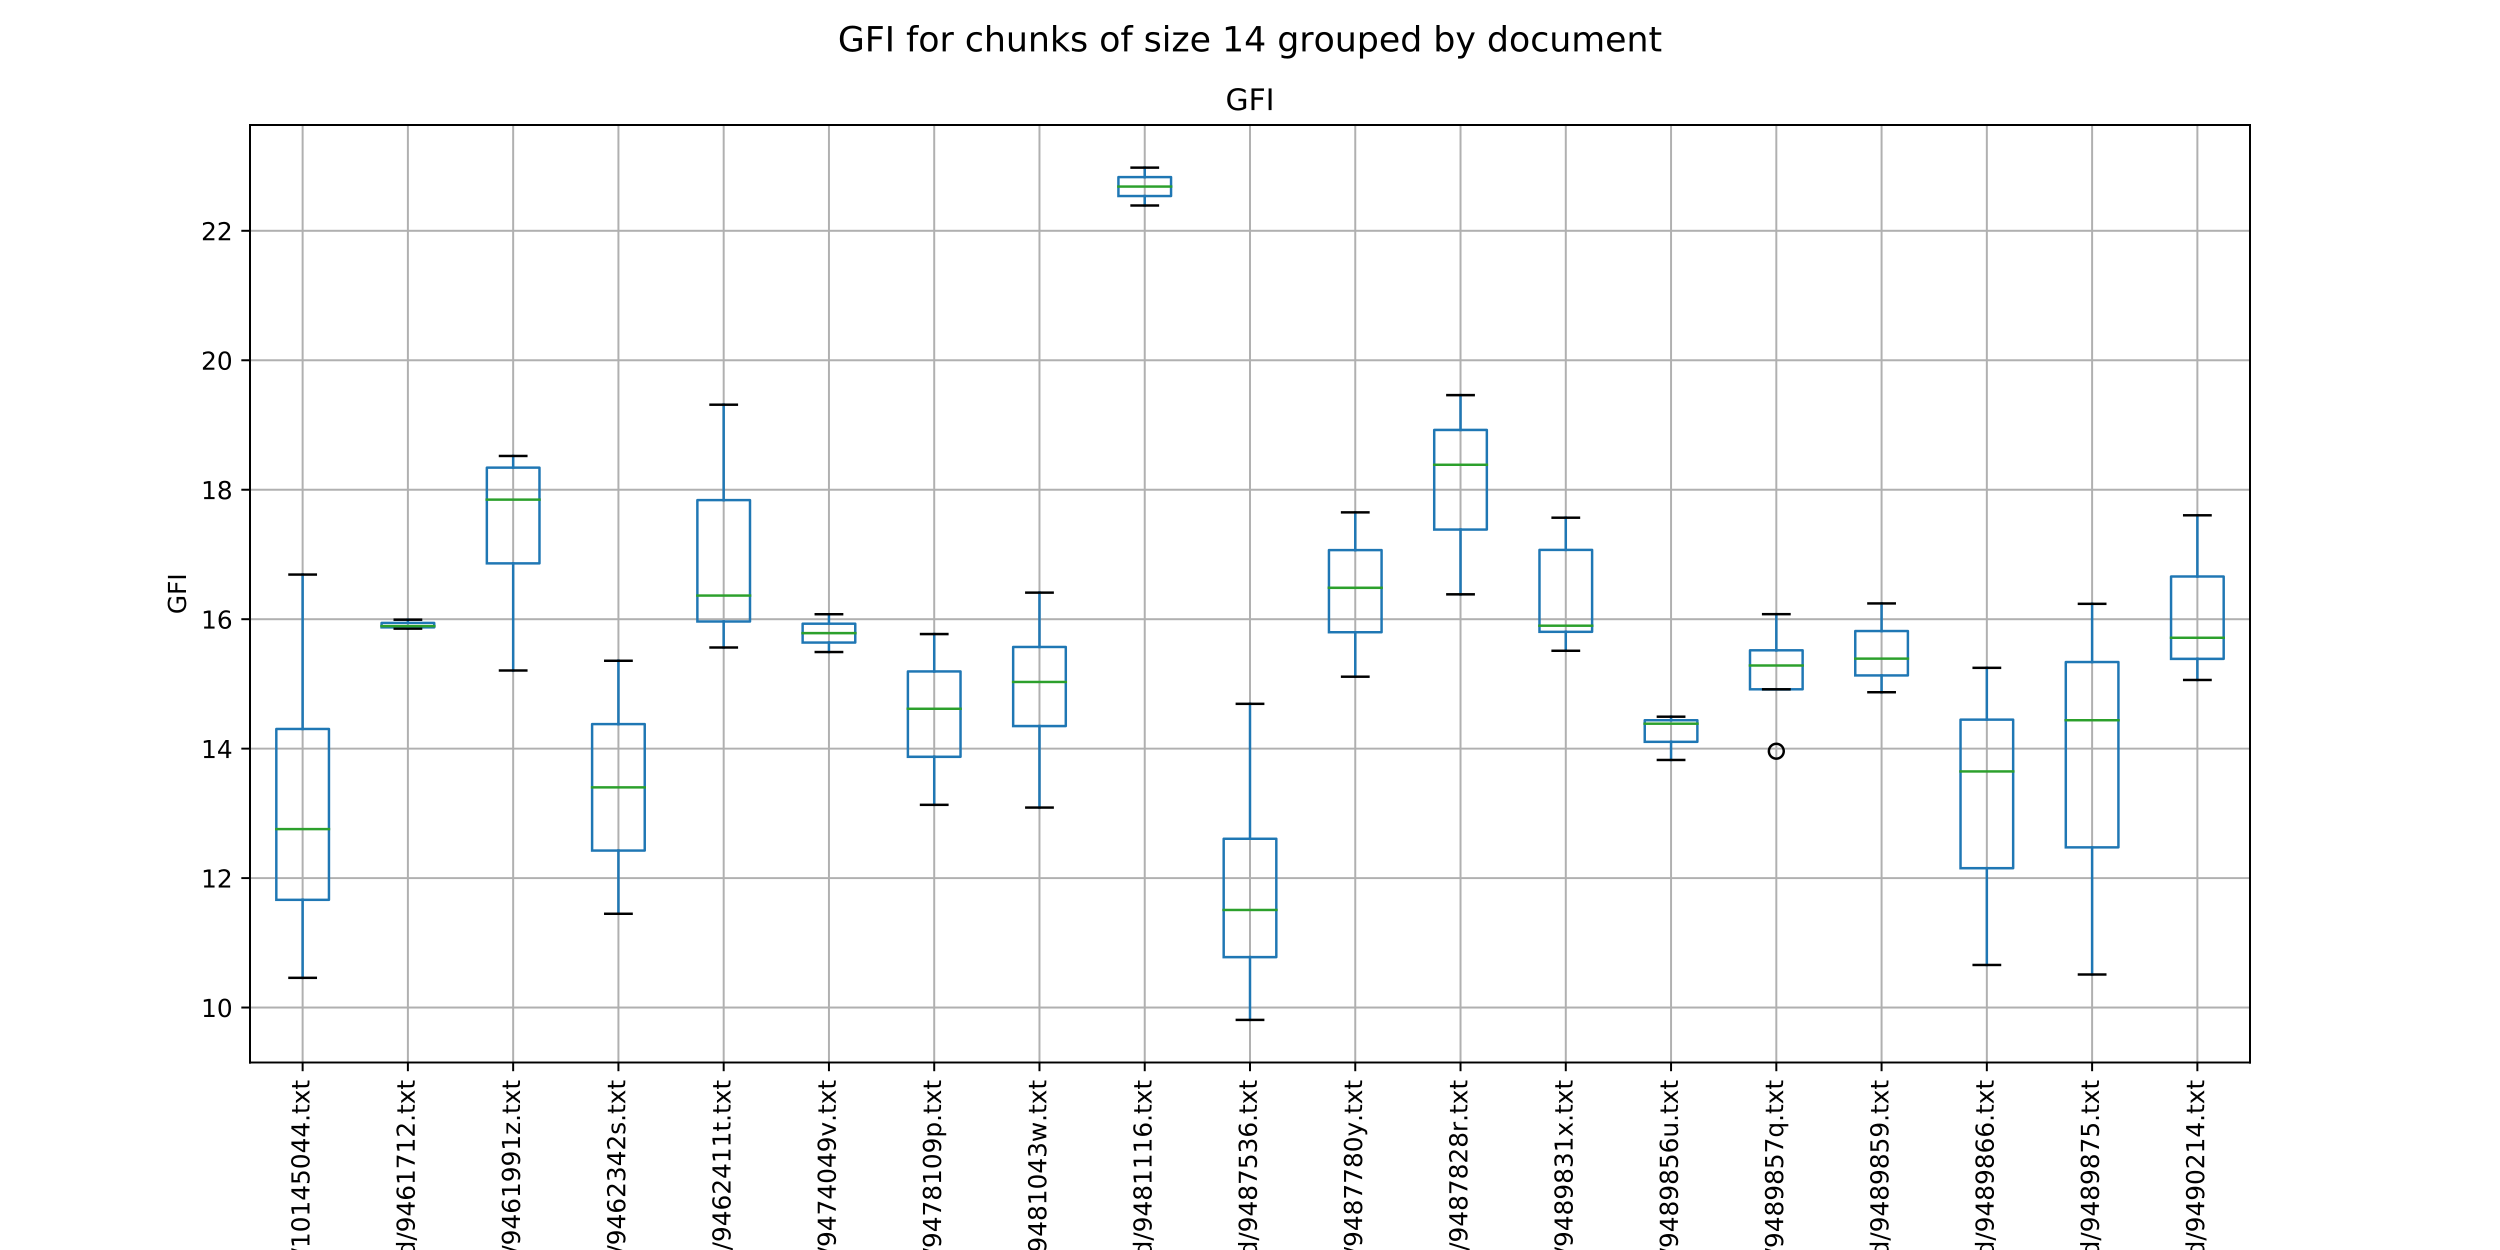 <?xml version="1.0" encoding="utf-8" standalone="no"?>
<!DOCTYPE svg PUBLIC "-//W3C//DTD SVG 1.1//EN"
  "http://www.w3.org/Graphics/SVG/1.1/DTD/svg11.dtd">
<!-- Created with matplotlib (http://matplotlib.org/) -->
<svg height="504pt" version="1.1" viewBox="0 0 1008 504" width="1008pt" xmlns="http://www.w3.org/2000/svg" xmlns:xlink="http://www.w3.org/1999/xlink">
 <defs>
  <style type="text/css">
*{stroke-linecap:butt;stroke-linejoin:round;}
  </style>
 </defs>
 <g id="figure_1">
  <g id="patch_1">
   <path d="M 0 504 
L 1008 504 
L 1008 0 
L 0 0 
z
" style="fill:#ffffff;"/>
  </g>
  <g id="axes_1">
   <g id="patch_2">
    <path d="M 100.8 428.4 
L 907.2 428.4 
L 907.2 50.4 
L 100.8 50.4 
z
" style="fill:#ffffff;"/>
   </g>
   <g id="matplotlib.axis_1">
    <g id="xtick_1">
     <g id="line2d_1">
      <path clip-path="url(#pc36c26d1c1)" d="M 122.021 428.4 
L 122.021 50.4 
" style="fill:none;stroke:#b0b0b0;stroke-linecap:square;stroke-width:0.8;"/>
     </g>
     <g id="line2d_2">
      <defs>
       <path d="M 0 0 
L 0 3.5 
" id="mf0b4d27495" style="stroke:#000000;stroke-width:0.8;"/>
      </defs>
      <g>
       <use style="stroke:#000000;stroke-width:0.8;" x="122.021" xlink:href="#mf0b4d27495" y="428.4"/>
      </g>
     </g>
     <g id="text_1">
      <!-- mission-command/10145044.txt -->
      <defs>
       <path d="M 52 44.188 
Q 55.375 50.25 60.062 53.125 
Q 64.75 56 71.094 56 
Q 79.641 56 84.281 50.016 
Q 88.922 44.047 88.922 33.016 
L 88.922 0 
L 79.891 0 
L 79.891 32.719 
Q 79.891 40.578 77.094 44.375 
Q 74.312 48.188 68.609 48.188 
Q 61.625 48.188 57.562 43.547 
Q 53.516 38.922 53.516 30.906 
L 53.516 0 
L 44.484 0 
L 44.484 32.719 
Q 44.484 40.625 41.703 44.406 
Q 38.922 48.188 33.109 48.188 
Q 26.219 48.188 22.156 43.531 
Q 18.109 38.875 18.109 30.906 
L 18.109 0 
L 9.078 0 
L 9.078 54.688 
L 18.109 54.688 
L 18.109 46.188 
Q 21.188 51.219 25.484 53.609 
Q 29.781 56 35.688 56 
Q 41.656 56 45.828 52.969 
Q 50 49.953 52 44.188 
z
" id="DejaVuSans-6d"/>
       <path d="M 9.422 54.688 
L 18.406 54.688 
L 18.406 0 
L 9.422 0 
z
M 9.422 75.984 
L 18.406 75.984 
L 18.406 64.594 
L 9.422 64.594 
z
" id="DejaVuSans-69"/>
       <path d="M 44.281 53.078 
L 44.281 44.578 
Q 40.484 46.531 36.375 47.5 
Q 32.281 48.484 27.875 48.484 
Q 21.188 48.484 17.844 46.438 
Q 14.5 44.391 14.5 40.281 
Q 14.5 37.156 16.891 35.375 
Q 19.281 33.594 26.516 31.984 
L 29.594 31.297 
Q 39.156 29.25 43.188 25.516 
Q 47.219 21.781 47.219 15.094 
Q 47.219 7.469 41.188 3.016 
Q 35.156 -1.422 24.609 -1.422 
Q 20.219 -1.422 15.453 -0.562 
Q 10.688 0.297 5.422 2 
L 5.422 11.281 
Q 10.406 8.688 15.234 7.391 
Q 20.062 6.109 24.812 6.109 
Q 31.156 6.109 34.562 8.281 
Q 37.984 10.453 37.984 14.406 
Q 37.984 18.062 35.516 20.016 
Q 33.062 21.969 24.703 23.781 
L 21.578 24.516 
Q 13.234 26.266 9.516 29.906 
Q 5.812 33.547 5.812 39.891 
Q 5.812 47.609 11.281 51.797 
Q 16.75 56 26.812 56 
Q 31.781 56 36.172 55.266 
Q 40.578 54.547 44.281 53.078 
z
" id="DejaVuSans-73"/>
       <path d="M 30.609 48.391 
Q 23.391 48.391 19.188 42.75 
Q 14.984 37.109 14.984 27.297 
Q 14.984 17.484 19.156 11.844 
Q 23.344 6.203 30.609 6.203 
Q 37.797 6.203 41.984 11.859 
Q 46.188 17.531 46.188 27.297 
Q 46.188 37.016 41.984 42.703 
Q 37.797 48.391 30.609 48.391 
z
M 30.609 56 
Q 42.328 56 49.016 48.375 
Q 55.719 40.766 55.719 27.297 
Q 55.719 13.875 49.016 6.219 
Q 42.328 -1.422 30.609 -1.422 
Q 18.844 -1.422 12.172 6.219 
Q 5.516 13.875 5.516 27.297 
Q 5.516 40.766 12.172 48.375 
Q 18.844 56 30.609 56 
z
" id="DejaVuSans-6f"/>
       <path d="M 54.891 33.016 
L 54.891 0 
L 45.906 0 
L 45.906 32.719 
Q 45.906 40.484 42.875 44.328 
Q 39.844 48.188 33.797 48.188 
Q 26.516 48.188 22.312 43.547 
Q 18.109 38.922 18.109 30.906 
L 18.109 0 
L 9.078 0 
L 9.078 54.688 
L 18.109 54.688 
L 18.109 46.188 
Q 21.344 51.125 25.703 53.562 
Q 30.078 56 35.797 56 
Q 45.219 56 50.047 50.172 
Q 54.891 44.344 54.891 33.016 
z
" id="DejaVuSans-6e"/>
       <path d="M 4.891 31.391 
L 31.203 31.391 
L 31.203 23.391 
L 4.891 23.391 
z
" id="DejaVuSans-2d"/>
       <path d="M 48.781 52.594 
L 48.781 44.188 
Q 44.969 46.297 41.141 47.344 
Q 37.312 48.391 33.406 48.391 
Q 24.656 48.391 19.812 42.844 
Q 14.984 37.312 14.984 27.297 
Q 14.984 17.281 19.812 11.734 
Q 24.656 6.203 33.406 6.203 
Q 37.312 6.203 41.141 7.25 
Q 44.969 8.297 48.781 10.406 
L 48.781 2.094 
Q 45.016 0.344 40.984 -0.531 
Q 36.969 -1.422 32.422 -1.422 
Q 20.062 -1.422 12.781 6.344 
Q 5.516 14.109 5.516 27.297 
Q 5.516 40.672 12.859 48.328 
Q 20.219 56 33.016 56 
Q 37.156 56 41.109 55.141 
Q 45.062 54.297 48.781 52.594 
z
" id="DejaVuSans-63"/>
       <path d="M 34.281 27.484 
Q 23.391 27.484 19.188 25 
Q 14.984 22.516 14.984 16.5 
Q 14.984 11.719 18.141 8.906 
Q 21.297 6.109 26.703 6.109 
Q 34.188 6.109 38.703 11.406 
Q 43.219 16.703 43.219 25.484 
L 43.219 27.484 
z
M 52.203 31.203 
L 52.203 0 
L 43.219 0 
L 43.219 8.297 
Q 40.141 3.328 35.547 0.953 
Q 30.953 -1.422 24.312 -1.422 
Q 15.922 -1.422 10.953 3.297 
Q 6 8.016 6 15.922 
Q 6 25.141 12.172 29.828 
Q 18.359 34.516 30.609 34.516 
L 43.219 34.516 
L 43.219 35.406 
Q 43.219 41.609 39.141 45 
Q 35.062 48.391 27.688 48.391 
Q 23 48.391 18.547 47.266 
Q 14.109 46.141 10.016 43.891 
L 10.016 52.203 
Q 14.938 54.109 19.578 55.047 
Q 24.219 56 28.609 56 
Q 40.484 56 46.344 49.844 
Q 52.203 43.703 52.203 31.203 
z
" id="DejaVuSans-61"/>
       <path d="M 45.406 46.391 
L 45.406 75.984 
L 54.391 75.984 
L 54.391 0 
L 45.406 0 
L 45.406 8.203 
Q 42.578 3.328 38.25 0.953 
Q 33.938 -1.422 27.875 -1.422 
Q 17.969 -1.422 11.734 6.484 
Q 5.516 14.406 5.516 27.297 
Q 5.516 40.188 11.734 48.094 
Q 17.969 56 27.875 56 
Q 33.938 56 38.25 53.625 
Q 42.578 51.266 45.406 46.391 
z
M 14.797 27.297 
Q 14.797 17.391 18.875 11.75 
Q 22.953 6.109 30.078 6.109 
Q 37.203 6.109 41.297 11.75 
Q 45.406 17.391 45.406 27.297 
Q 45.406 37.203 41.297 42.844 
Q 37.203 48.484 30.078 48.484 
Q 22.953 48.484 18.875 42.844 
Q 14.797 37.203 14.797 27.297 
z
" id="DejaVuSans-64"/>
       <path d="M 25.391 72.906 
L 33.688 72.906 
L 8.297 -9.281 
L 0 -9.281 
z
" id="DejaVuSans-2f"/>
       <path d="M 12.406 8.297 
L 28.516 8.297 
L 28.516 63.922 
L 10.984 60.406 
L 10.984 69.391 
L 28.422 72.906 
L 38.281 72.906 
L 38.281 8.297 
L 54.391 8.297 
L 54.391 0 
L 12.406 0 
z
" id="DejaVuSans-31"/>
       <path d="M 31.781 66.406 
Q 24.172 66.406 20.328 58.906 
Q 16.5 51.422 16.5 36.375 
Q 16.5 21.391 20.328 13.891 
Q 24.172 6.391 31.781 6.391 
Q 39.453 6.391 43.281 13.891 
Q 47.125 21.391 47.125 36.375 
Q 47.125 51.422 43.281 58.906 
Q 39.453 66.406 31.781 66.406 
z
M 31.781 74.219 
Q 44.047 74.219 50.516 64.516 
Q 56.984 54.828 56.984 36.375 
Q 56.984 17.969 50.516 8.266 
Q 44.047 -1.422 31.781 -1.422 
Q 19.531 -1.422 13.062 8.266 
Q 6.594 17.969 6.594 36.375 
Q 6.594 54.828 13.062 64.516 
Q 19.531 74.219 31.781 74.219 
z
" id="DejaVuSans-30"/>
       <path d="M 37.797 64.312 
L 12.891 25.391 
L 37.797 25.391 
z
M 35.203 72.906 
L 47.609 72.906 
L 47.609 25.391 
L 58.016 25.391 
L 58.016 17.188 
L 47.609 17.188 
L 47.609 0 
L 37.797 0 
L 37.797 17.188 
L 4.891 17.188 
L 4.891 26.703 
z
" id="DejaVuSans-34"/>
       <path d="M 10.797 72.906 
L 49.516 72.906 
L 49.516 64.594 
L 19.828 64.594 
L 19.828 46.734 
Q 21.969 47.469 24.109 47.828 
Q 26.266 48.188 28.422 48.188 
Q 40.625 48.188 47.75 41.5 
Q 54.891 34.812 54.891 23.391 
Q 54.891 11.625 47.562 5.094 
Q 40.234 -1.422 26.906 -1.422 
Q 22.312 -1.422 17.547 -0.641 
Q 12.797 0.141 7.719 1.703 
L 7.719 11.625 
Q 12.109 9.234 16.797 8.062 
Q 21.484 6.891 26.703 6.891 
Q 35.156 6.891 40.078 11.328 
Q 45.016 15.766 45.016 23.391 
Q 45.016 31 40.078 35.438 
Q 35.156 39.891 26.703 39.891 
Q 22.75 39.891 18.812 39.016 
Q 14.891 38.141 10.797 36.281 
z
" id="DejaVuSans-35"/>
       <path d="M 10.688 12.406 
L 21 12.406 
L 21 0 
L 10.688 0 
z
" id="DejaVuSans-2e"/>
       <path d="M 18.312 70.219 
L 18.312 54.688 
L 36.812 54.688 
L 36.812 47.703 
L 18.312 47.703 
L 18.312 18.016 
Q 18.312 11.328 20.141 9.422 
Q 21.969 7.516 27.594 7.516 
L 36.812 7.516 
L 36.812 0 
L 27.594 0 
Q 17.188 0 13.234 3.875 
Q 9.281 7.766 9.281 18.016 
L 9.281 47.703 
L 2.688 47.703 
L 2.688 54.688 
L 9.281 54.688 
L 9.281 70.219 
z
" id="DejaVuSans-74"/>
       <path d="M 54.891 54.688 
L 35.109 28.078 
L 55.906 0 
L 45.312 0 
L 29.391 21.484 
L 13.484 0 
L 2.875 0 
L 24.125 28.609 
L 4.688 54.688 
L 15.281 54.688 
L 29.781 35.203 
L 44.281 54.688 
z
" id="DejaVuSans-78"/>
      </defs>
      <g transform="translate(124.78 598.298)rotate(-90)scale(0.1 -0.1)">
       <use xlink:href="#DejaVuSans-6d"/>
       <use x="97.412" xlink:href="#DejaVuSans-69"/>
       <use x="125.195" xlink:href="#DejaVuSans-73"/>
       <use x="177.295" xlink:href="#DejaVuSans-73"/>
       <use x="229.395" xlink:href="#DejaVuSans-69"/>
       <use x="257.178" xlink:href="#DejaVuSans-6f"/>
       <use x="318.359" xlink:href="#DejaVuSans-6e"/>
       <use x="381.738" xlink:href="#DejaVuSans-2d"/>
       <use x="417.822" xlink:href="#DejaVuSans-63"/>
       <use x="472.803" xlink:href="#DejaVuSans-6f"/>
       <use x="533.984" xlink:href="#DejaVuSans-6d"/>
       <use x="631.396" xlink:href="#DejaVuSans-6d"/>
       <use x="728.809" xlink:href="#DejaVuSans-61"/>
       <use x="790.088" xlink:href="#DejaVuSans-6e"/>
       <use x="853.467" xlink:href="#DejaVuSans-64"/>
       <use x="916.943" xlink:href="#DejaVuSans-2f"/>
       <use x="950.635" xlink:href="#DejaVuSans-31"/>
       <use x="1014.258" xlink:href="#DejaVuSans-30"/>
       <use x="1077.881" xlink:href="#DejaVuSans-31"/>
       <use x="1141.504" xlink:href="#DejaVuSans-34"/>
       <use x="1205.127" xlink:href="#DejaVuSans-35"/>
       <use x="1268.75" xlink:href="#DejaVuSans-30"/>
       <use x="1332.373" xlink:href="#DejaVuSans-34"/>
       <use x="1395.996" xlink:href="#DejaVuSans-34"/>
       <use x="1459.619" xlink:href="#DejaVuSans-2e"/>
       <use x="1491.406" xlink:href="#DejaVuSans-74"/>
       <use x="1530.615" xlink:href="#DejaVuSans-78"/>
       <use x="1589.795" xlink:href="#DejaVuSans-74"/>
      </g>
     </g>
    </g>
    <g id="xtick_2">
     <g id="line2d_3">
      <path clip-path="url(#pc36c26d1c1)" d="M 164.463 428.4 
L 164.463 50.4 
" style="fill:none;stroke:#b0b0b0;stroke-linecap:square;stroke-width:0.8;"/>
     </g>
     <g id="line2d_4">
      <g>
       <use style="stroke:#000000;stroke-width:0.8;" x="164.463" xlink:href="#mf0b4d27495" y="428.4"/>
      </g>
     </g>
     <g id="text_2">
      <!-- mission-command/9461712.txt -->
      <defs>
       <path d="M 10.984 1.516 
L 10.984 10.5 
Q 14.703 8.734 18.5 7.812 
Q 22.312 6.891 25.984 6.891 
Q 35.75 6.891 40.891 13.453 
Q 46.047 20.016 46.781 33.406 
Q 43.953 29.203 39.594 26.953 
Q 35.25 24.703 29.984 24.703 
Q 19.047 24.703 12.672 31.312 
Q 6.297 37.938 6.297 49.422 
Q 6.297 60.641 12.938 67.422 
Q 19.578 74.219 30.609 74.219 
Q 43.266 74.219 49.922 64.516 
Q 56.594 54.828 56.594 36.375 
Q 56.594 19.141 48.406 8.859 
Q 40.234 -1.422 26.422 -1.422 
Q 22.703 -1.422 18.891 -0.688 
Q 15.094 0.047 10.984 1.516 
z
M 30.609 32.422 
Q 37.25 32.422 41.125 36.953 
Q 45.016 41.5 45.016 49.422 
Q 45.016 57.281 41.125 61.844 
Q 37.25 66.406 30.609 66.406 
Q 23.969 66.406 20.094 61.844 
Q 16.219 57.281 16.219 49.422 
Q 16.219 41.5 20.094 36.953 
Q 23.969 32.422 30.609 32.422 
z
" id="DejaVuSans-39"/>
       <path d="M 33.016 40.375 
Q 26.375 40.375 22.484 35.828 
Q 18.609 31.297 18.609 23.391 
Q 18.609 15.531 22.484 10.953 
Q 26.375 6.391 33.016 6.391 
Q 39.656 6.391 43.531 10.953 
Q 47.406 15.531 47.406 23.391 
Q 47.406 31.297 43.531 35.828 
Q 39.656 40.375 33.016 40.375 
z
M 52.594 71.297 
L 52.594 62.312 
Q 48.875 64.062 45.094 64.984 
Q 41.312 65.922 37.594 65.922 
Q 27.828 65.922 22.672 59.328 
Q 17.531 52.734 16.797 39.406 
Q 19.672 43.656 24.016 45.922 
Q 28.375 48.188 33.594 48.188 
Q 44.578 48.188 50.953 41.516 
Q 57.328 34.859 57.328 23.391 
Q 57.328 12.156 50.688 5.359 
Q 44.047 -1.422 33.016 -1.422 
Q 20.359 -1.422 13.672 8.266 
Q 6.984 17.969 6.984 36.375 
Q 6.984 53.656 15.188 63.938 
Q 23.391 74.219 37.203 74.219 
Q 40.922 74.219 44.703 73.484 
Q 48.484 72.75 52.594 71.297 
z
" id="DejaVuSans-36"/>
       <path d="M 8.203 72.906 
L 55.078 72.906 
L 55.078 68.703 
L 28.609 0 
L 18.312 0 
L 43.219 64.594 
L 8.203 64.594 
z
" id="DejaVuSans-37"/>
       <path d="M 19.188 8.297 
L 53.609 8.297 
L 53.609 0 
L 7.328 0 
L 7.328 8.297 
Q 12.938 14.109 22.625 23.891 
Q 32.328 33.688 34.812 36.531 
Q 39.547 41.844 41.422 45.531 
Q 43.312 49.219 43.312 52.781 
Q 43.312 58.594 39.234 62.25 
Q 35.156 65.922 28.609 65.922 
Q 23.969 65.922 18.812 64.312 
Q 13.672 62.703 7.812 59.422 
L 7.812 69.391 
Q 13.766 71.781 18.938 73 
Q 24.125 74.219 28.422 74.219 
Q 39.75 74.219 46.484 68.547 
Q 53.219 62.891 53.219 53.422 
Q 53.219 48.922 51.531 44.891 
Q 49.859 40.875 45.406 35.406 
Q 44.188 33.984 37.641 27.219 
Q 31.109 20.453 19.188 8.297 
z
" id="DejaVuSans-32"/>
      </defs>
      <g transform="translate(167.223 591.936)rotate(-90)scale(0.1 -0.1)">
       <use xlink:href="#DejaVuSans-6d"/>
       <use x="97.412" xlink:href="#DejaVuSans-69"/>
       <use x="125.195" xlink:href="#DejaVuSans-73"/>
       <use x="177.295" xlink:href="#DejaVuSans-73"/>
       <use x="229.395" xlink:href="#DejaVuSans-69"/>
       <use x="257.178" xlink:href="#DejaVuSans-6f"/>
       <use x="318.359" xlink:href="#DejaVuSans-6e"/>
       <use x="381.738" xlink:href="#DejaVuSans-2d"/>
       <use x="417.822" xlink:href="#DejaVuSans-63"/>
       <use x="472.803" xlink:href="#DejaVuSans-6f"/>
       <use x="533.984" xlink:href="#DejaVuSans-6d"/>
       <use x="631.396" xlink:href="#DejaVuSans-6d"/>
       <use x="728.809" xlink:href="#DejaVuSans-61"/>
       <use x="790.088" xlink:href="#DejaVuSans-6e"/>
       <use x="853.467" xlink:href="#DejaVuSans-64"/>
       <use x="916.943" xlink:href="#DejaVuSans-2f"/>
       <use x="950.635" xlink:href="#DejaVuSans-39"/>
       <use x="1014.258" xlink:href="#DejaVuSans-34"/>
       <use x="1077.881" xlink:href="#DejaVuSans-36"/>
       <use x="1141.504" xlink:href="#DejaVuSans-31"/>
       <use x="1205.127" xlink:href="#DejaVuSans-37"/>
       <use x="1268.75" xlink:href="#DejaVuSans-31"/>
       <use x="1332.373" xlink:href="#DejaVuSans-32"/>
       <use x="1395.996" xlink:href="#DejaVuSans-2e"/>
       <use x="1427.783" xlink:href="#DejaVuSans-74"/>
       <use x="1466.992" xlink:href="#DejaVuSans-78"/>
       <use x="1526.172" xlink:href="#DejaVuSans-74"/>
      </g>
     </g>
    </g>
    <g id="xtick_3">
     <g id="line2d_5">
      <path clip-path="url(#pc36c26d1c1)" d="M 206.905 428.4 
L 206.905 50.4 
" style="fill:none;stroke:#b0b0b0;stroke-linecap:square;stroke-width:0.8;"/>
     </g>
     <g id="line2d_6">
      <g>
       <use style="stroke:#000000;stroke-width:0.8;" x="206.905" xlink:href="#mf0b4d27495" y="428.4"/>
      </g>
     </g>
     <g id="text_3">
      <!-- mission-command/9461991z.txt -->
      <defs>
       <path d="M 5.516 54.688 
L 48.188 54.688 
L 48.188 46.484 
L 14.406 7.172 
L 48.188 7.172 
L 48.188 0 
L 4.297 0 
L 4.297 8.203 
L 38.094 47.516 
L 5.516 47.516 
z
" id="DejaVuSans-7a"/>
      </defs>
      <g transform="translate(209.665 597.184)rotate(-90)scale(0.1 -0.1)">
       <use xlink:href="#DejaVuSans-6d"/>
       <use x="97.412" xlink:href="#DejaVuSans-69"/>
       <use x="125.195" xlink:href="#DejaVuSans-73"/>
       <use x="177.295" xlink:href="#DejaVuSans-73"/>
       <use x="229.395" xlink:href="#DejaVuSans-69"/>
       <use x="257.178" xlink:href="#DejaVuSans-6f"/>
       <use x="318.359" xlink:href="#DejaVuSans-6e"/>
       <use x="381.738" xlink:href="#DejaVuSans-2d"/>
       <use x="417.822" xlink:href="#DejaVuSans-63"/>
       <use x="472.803" xlink:href="#DejaVuSans-6f"/>
       <use x="533.984" xlink:href="#DejaVuSans-6d"/>
       <use x="631.396" xlink:href="#DejaVuSans-6d"/>
       <use x="728.809" xlink:href="#DejaVuSans-61"/>
       <use x="790.088" xlink:href="#DejaVuSans-6e"/>
       <use x="853.467" xlink:href="#DejaVuSans-64"/>
       <use x="916.943" xlink:href="#DejaVuSans-2f"/>
       <use x="950.635" xlink:href="#DejaVuSans-39"/>
       <use x="1014.258" xlink:href="#DejaVuSans-34"/>
       <use x="1077.881" xlink:href="#DejaVuSans-36"/>
       <use x="1141.504" xlink:href="#DejaVuSans-31"/>
       <use x="1205.127" xlink:href="#DejaVuSans-39"/>
       <use x="1268.75" xlink:href="#DejaVuSans-39"/>
       <use x="1332.373" xlink:href="#DejaVuSans-31"/>
       <use x="1395.996" xlink:href="#DejaVuSans-7a"/>
       <use x="1448.486" xlink:href="#DejaVuSans-2e"/>
       <use x="1480.273" xlink:href="#DejaVuSans-74"/>
       <use x="1519.482" xlink:href="#DejaVuSans-78"/>
       <use x="1578.662" xlink:href="#DejaVuSans-74"/>
      </g>
     </g>
    </g>
    <g id="xtick_4">
     <g id="line2d_7">
      <path clip-path="url(#pc36c26d1c1)" d="M 249.347 428.4 
L 249.347 50.4 
" style="fill:none;stroke:#b0b0b0;stroke-linecap:square;stroke-width:0.8;"/>
     </g>
     <g id="line2d_8">
      <g>
       <use style="stroke:#000000;stroke-width:0.8;" x="249.347" xlink:href="#mf0b4d27495" y="428.4"/>
      </g>
     </g>
     <g id="text_4">
      <!-- mission-command/9462342s.txt -->
      <defs>
       <path d="M 40.578 39.312 
Q 47.656 37.797 51.625 33 
Q 55.609 28.219 55.609 21.188 
Q 55.609 10.406 48.188 4.484 
Q 40.766 -1.422 27.094 -1.422 
Q 22.516 -1.422 17.656 -0.516 
Q 12.797 0.391 7.625 2.203 
L 7.625 11.719 
Q 11.719 9.328 16.594 8.109 
Q 21.484 6.891 26.812 6.891 
Q 36.078 6.891 40.938 10.547 
Q 45.797 14.203 45.797 21.188 
Q 45.797 27.641 41.281 31.266 
Q 36.766 34.906 28.719 34.906 
L 20.219 34.906 
L 20.219 43.016 
L 29.109 43.016 
Q 36.375 43.016 40.234 45.922 
Q 44.094 48.828 44.094 54.297 
Q 44.094 59.906 40.109 62.906 
Q 36.141 65.922 28.719 65.922 
Q 24.656 65.922 20.016 65.031 
Q 15.375 64.156 9.812 62.312 
L 9.812 71.094 
Q 15.438 72.656 20.344 73.438 
Q 25.25 74.219 29.594 74.219 
Q 40.828 74.219 47.359 69.109 
Q 53.906 64.016 53.906 55.328 
Q 53.906 49.266 50.438 45.094 
Q 46.969 40.922 40.578 39.312 
z
" id="DejaVuSans-33"/>
      </defs>
      <g transform="translate(252.107 597.145)rotate(-90)scale(0.1 -0.1)">
       <use xlink:href="#DejaVuSans-6d"/>
       <use x="97.412" xlink:href="#DejaVuSans-69"/>
       <use x="125.195" xlink:href="#DejaVuSans-73"/>
       <use x="177.295" xlink:href="#DejaVuSans-73"/>
       <use x="229.395" xlink:href="#DejaVuSans-69"/>
       <use x="257.178" xlink:href="#DejaVuSans-6f"/>
       <use x="318.359" xlink:href="#DejaVuSans-6e"/>
       <use x="381.738" xlink:href="#DejaVuSans-2d"/>
       <use x="417.822" xlink:href="#DejaVuSans-63"/>
       <use x="472.803" xlink:href="#DejaVuSans-6f"/>
       <use x="533.984" xlink:href="#DejaVuSans-6d"/>
       <use x="631.396" xlink:href="#DejaVuSans-6d"/>
       <use x="728.809" xlink:href="#DejaVuSans-61"/>
       <use x="790.088" xlink:href="#DejaVuSans-6e"/>
       <use x="853.467" xlink:href="#DejaVuSans-64"/>
       <use x="916.943" xlink:href="#DejaVuSans-2f"/>
       <use x="950.635" xlink:href="#DejaVuSans-39"/>
       <use x="1014.258" xlink:href="#DejaVuSans-34"/>
       <use x="1077.881" xlink:href="#DejaVuSans-36"/>
       <use x="1141.504" xlink:href="#DejaVuSans-32"/>
       <use x="1205.127" xlink:href="#DejaVuSans-33"/>
       <use x="1268.75" xlink:href="#DejaVuSans-34"/>
       <use x="1332.373" xlink:href="#DejaVuSans-32"/>
       <use x="1395.996" xlink:href="#DejaVuSans-73"/>
       <use x="1448.096" xlink:href="#DejaVuSans-2e"/>
       <use x="1479.883" xlink:href="#DejaVuSans-74"/>
       <use x="1519.092" xlink:href="#DejaVuSans-78"/>
       <use x="1578.271" xlink:href="#DejaVuSans-74"/>
      </g>
     </g>
    </g>
    <g id="xtick_5">
     <g id="line2d_9">
      <path clip-path="url(#pc36c26d1c1)" d="M 291.789 428.4 
L 291.789 50.4 
" style="fill:none;stroke:#b0b0b0;stroke-linecap:square;stroke-width:0.8;"/>
     </g>
     <g id="line2d_10">
      <g>
       <use style="stroke:#000000;stroke-width:0.8;" x="291.789" xlink:href="#mf0b4d27495" y="428.4"/>
      </g>
     </g>
     <g id="text_5">
      <!-- mission-command/9462411t.txt -->
      <g transform="translate(294.549 595.856)rotate(-90)scale(0.1 -0.1)">
       <use xlink:href="#DejaVuSans-6d"/>
       <use x="97.412" xlink:href="#DejaVuSans-69"/>
       <use x="125.195" xlink:href="#DejaVuSans-73"/>
       <use x="177.295" xlink:href="#DejaVuSans-73"/>
       <use x="229.395" xlink:href="#DejaVuSans-69"/>
       <use x="257.178" xlink:href="#DejaVuSans-6f"/>
       <use x="318.359" xlink:href="#DejaVuSans-6e"/>
       <use x="381.738" xlink:href="#DejaVuSans-2d"/>
       <use x="417.822" xlink:href="#DejaVuSans-63"/>
       <use x="472.803" xlink:href="#DejaVuSans-6f"/>
       <use x="533.984" xlink:href="#DejaVuSans-6d"/>
       <use x="631.396" xlink:href="#DejaVuSans-6d"/>
       <use x="728.809" xlink:href="#DejaVuSans-61"/>
       <use x="790.088" xlink:href="#DejaVuSans-6e"/>
       <use x="853.467" xlink:href="#DejaVuSans-64"/>
       <use x="916.943" xlink:href="#DejaVuSans-2f"/>
       <use x="950.635" xlink:href="#DejaVuSans-39"/>
       <use x="1014.258" xlink:href="#DejaVuSans-34"/>
       <use x="1077.881" xlink:href="#DejaVuSans-36"/>
       <use x="1141.504" xlink:href="#DejaVuSans-32"/>
       <use x="1205.127" xlink:href="#DejaVuSans-34"/>
       <use x="1268.75" xlink:href="#DejaVuSans-31"/>
       <use x="1332.373" xlink:href="#DejaVuSans-31"/>
       <use x="1395.996" xlink:href="#DejaVuSans-74"/>
       <use x="1435.205" xlink:href="#DejaVuSans-2e"/>
       <use x="1466.992" xlink:href="#DejaVuSans-74"/>
       <use x="1506.201" xlink:href="#DejaVuSans-78"/>
       <use x="1565.381" xlink:href="#DejaVuSans-74"/>
      </g>
     </g>
    </g>
    <g id="xtick_6">
     <g id="line2d_11">
      <path clip-path="url(#pc36c26d1c1)" d="M 334.232 428.4 
L 334.232 50.4 
" style="fill:none;stroke:#b0b0b0;stroke-linecap:square;stroke-width:0.8;"/>
     </g>
     <g id="line2d_12">
      <g>
       <use style="stroke:#000000;stroke-width:0.8;" x="334.232" xlink:href="#mf0b4d27495" y="428.4"/>
      </g>
     </g>
     <g id="text_6">
      <!-- mission-command/9474049v.txt -->
      <defs>
       <path d="M 2.984 54.688 
L 12.5 54.688 
L 29.594 8.797 
L 46.688 54.688 
L 56.203 54.688 
L 35.688 0 
L 23.484 0 
z
" id="DejaVuSans-76"/>
      </defs>
      <g transform="translate(336.991 597.844)rotate(-90)scale(0.1 -0.1)">
       <use xlink:href="#DejaVuSans-6d"/>
       <use x="97.412" xlink:href="#DejaVuSans-69"/>
       <use x="125.195" xlink:href="#DejaVuSans-73"/>
       <use x="177.295" xlink:href="#DejaVuSans-73"/>
       <use x="229.395" xlink:href="#DejaVuSans-69"/>
       <use x="257.178" xlink:href="#DejaVuSans-6f"/>
       <use x="318.359" xlink:href="#DejaVuSans-6e"/>
       <use x="381.738" xlink:href="#DejaVuSans-2d"/>
       <use x="417.822" xlink:href="#DejaVuSans-63"/>
       <use x="472.803" xlink:href="#DejaVuSans-6f"/>
       <use x="533.984" xlink:href="#DejaVuSans-6d"/>
       <use x="631.396" xlink:href="#DejaVuSans-6d"/>
       <use x="728.809" xlink:href="#DejaVuSans-61"/>
       <use x="790.088" xlink:href="#DejaVuSans-6e"/>
       <use x="853.467" xlink:href="#DejaVuSans-64"/>
       <use x="916.943" xlink:href="#DejaVuSans-2f"/>
       <use x="950.635" xlink:href="#DejaVuSans-39"/>
       <use x="1014.258" xlink:href="#DejaVuSans-34"/>
       <use x="1077.881" xlink:href="#DejaVuSans-37"/>
       <use x="1141.504" xlink:href="#DejaVuSans-34"/>
       <use x="1205.127" xlink:href="#DejaVuSans-30"/>
       <use x="1268.75" xlink:href="#DejaVuSans-34"/>
       <use x="1332.373" xlink:href="#DejaVuSans-39"/>
       <use x="1395.996" xlink:href="#DejaVuSans-76"/>
       <use x="1455.066" xlink:href="#DejaVuSans-2e"/>
       <use x="1486.854" xlink:href="#DejaVuSans-74"/>
       <use x="1526.062" xlink:href="#DejaVuSans-78"/>
       <use x="1585.242" xlink:href="#DejaVuSans-74"/>
      </g>
     </g>
    </g>
    <g id="xtick_7">
     <g id="line2d_13">
      <path clip-path="url(#pc36c26d1c1)" d="M 376.674 428.4 
L 376.674 50.4 
" style="fill:none;stroke:#b0b0b0;stroke-linecap:square;stroke-width:0.8;"/>
     </g>
     <g id="line2d_14">
      <g>
       <use style="stroke:#000000;stroke-width:0.8;" x="376.674" xlink:href="#mf0b4d27495" y="428.4"/>
      </g>
     </g>
     <g id="text_7">
      <!-- mission-command/9478109p.txt -->
      <defs>
       <path d="M 31.781 34.625 
Q 24.75 34.625 20.719 30.859 
Q 16.703 27.094 16.703 20.516 
Q 16.703 13.922 20.719 10.156 
Q 24.75 6.391 31.781 6.391 
Q 38.812 6.391 42.859 10.172 
Q 46.922 13.969 46.922 20.516 
Q 46.922 27.094 42.891 30.859 
Q 38.875 34.625 31.781 34.625 
z
M 21.922 38.812 
Q 15.578 40.375 12.031 44.719 
Q 8.5 49.078 8.5 55.328 
Q 8.5 64.062 14.719 69.141 
Q 20.953 74.219 31.781 74.219 
Q 42.672 74.219 48.875 69.141 
Q 55.078 64.062 55.078 55.328 
Q 55.078 49.078 51.531 44.719 
Q 48 40.375 41.703 38.812 
Q 48.828 37.156 52.797 32.312 
Q 56.781 27.484 56.781 20.516 
Q 56.781 9.906 50.312 4.234 
Q 43.844 -1.422 31.781 -1.422 
Q 19.734 -1.422 13.25 4.234 
Q 6.781 9.906 6.781 20.516 
Q 6.781 27.484 10.781 32.312 
Q 14.797 37.156 21.922 38.812 
z
M 18.312 54.391 
Q 18.312 48.734 21.844 45.562 
Q 25.391 42.391 31.781 42.391 
Q 38.141 42.391 41.719 45.562 
Q 45.312 48.734 45.312 54.391 
Q 45.312 60.062 41.719 63.234 
Q 38.141 66.406 31.781 66.406 
Q 25.391 66.406 21.844 63.234 
Q 18.312 60.062 18.312 54.391 
z
" id="DejaVuSans-38"/>
       <path d="M 18.109 8.203 
L 18.109 -20.797 
L 9.078 -20.797 
L 9.078 54.688 
L 18.109 54.688 
L 18.109 46.391 
Q 20.953 51.266 25.266 53.625 
Q 29.594 56 35.594 56 
Q 45.562 56 51.781 48.094 
Q 58.016 40.188 58.016 27.297 
Q 58.016 14.406 51.781 6.484 
Q 45.562 -1.422 35.594 -1.422 
Q 29.594 -1.422 25.266 0.953 
Q 20.953 3.328 18.109 8.203 
z
M 48.688 27.297 
Q 48.688 37.203 44.609 42.844 
Q 40.531 48.484 33.406 48.484 
Q 26.266 48.484 22.188 42.844 
Q 18.109 37.203 18.109 27.297 
Q 18.109 17.391 22.188 11.75 
Q 26.266 6.109 33.406 6.109 
Q 40.531 6.109 44.609 11.75 
Q 48.688 17.391 48.688 27.297 
z
" id="DejaVuSans-70"/>
      </defs>
      <g transform="translate(379.433 598.284)rotate(-90)scale(0.1 -0.1)">
       <use xlink:href="#DejaVuSans-6d"/>
       <use x="97.412" xlink:href="#DejaVuSans-69"/>
       <use x="125.195" xlink:href="#DejaVuSans-73"/>
       <use x="177.295" xlink:href="#DejaVuSans-73"/>
       <use x="229.395" xlink:href="#DejaVuSans-69"/>
       <use x="257.178" xlink:href="#DejaVuSans-6f"/>
       <use x="318.359" xlink:href="#DejaVuSans-6e"/>
       <use x="381.738" xlink:href="#DejaVuSans-2d"/>
       <use x="417.822" xlink:href="#DejaVuSans-63"/>
       <use x="472.803" xlink:href="#DejaVuSans-6f"/>
       <use x="533.984" xlink:href="#DejaVuSans-6d"/>
       <use x="631.396" xlink:href="#DejaVuSans-6d"/>
       <use x="728.809" xlink:href="#DejaVuSans-61"/>
       <use x="790.088" xlink:href="#DejaVuSans-6e"/>
       <use x="853.467" xlink:href="#DejaVuSans-64"/>
       <use x="916.943" xlink:href="#DejaVuSans-2f"/>
       <use x="950.635" xlink:href="#DejaVuSans-39"/>
       <use x="1014.258" xlink:href="#DejaVuSans-34"/>
       <use x="1077.881" xlink:href="#DejaVuSans-37"/>
       <use x="1141.504" xlink:href="#DejaVuSans-38"/>
       <use x="1205.127" xlink:href="#DejaVuSans-31"/>
       <use x="1268.75" xlink:href="#DejaVuSans-30"/>
       <use x="1332.373" xlink:href="#DejaVuSans-39"/>
       <use x="1395.996" xlink:href="#DejaVuSans-70"/>
       <use x="1459.473" xlink:href="#DejaVuSans-2e"/>
       <use x="1491.26" xlink:href="#DejaVuSans-74"/>
       <use x="1530.469" xlink:href="#DejaVuSans-78"/>
       <use x="1589.648" xlink:href="#DejaVuSans-74"/>
      </g>
     </g>
    </g>
    <g id="xtick_8">
     <g id="line2d_15">
      <path clip-path="url(#pc36c26d1c1)" d="M 419.116 428.4 
L 419.116 50.4 
" style="fill:none;stroke:#b0b0b0;stroke-linecap:square;stroke-width:0.8;"/>
     </g>
     <g id="line2d_16">
      <g>
       <use style="stroke:#000000;stroke-width:0.8;" x="419.116" xlink:href="#mf0b4d27495" y="428.4"/>
      </g>
     </g>
     <g id="text_8">
      <!-- mission-command/9481043w.txt -->
      <defs>
       <path d="M 4.203 54.688 
L 13.188 54.688 
L 24.422 12.016 
L 35.594 54.688 
L 46.188 54.688 
L 57.422 12.016 
L 68.609 54.688 
L 77.594 54.688 
L 63.281 0 
L 52.688 0 
L 40.922 44.828 
L 29.109 0 
L 18.5 0 
z
" id="DejaVuSans-77"/>
      </defs>
      <g transform="translate(421.875 600.1)rotate(-90)scale(0.1 -0.1)">
       <use xlink:href="#DejaVuSans-6d"/>
       <use x="97.412" xlink:href="#DejaVuSans-69"/>
       <use x="125.195" xlink:href="#DejaVuSans-73"/>
       <use x="177.295" xlink:href="#DejaVuSans-73"/>
       <use x="229.395" xlink:href="#DejaVuSans-69"/>
       <use x="257.178" xlink:href="#DejaVuSans-6f"/>
       <use x="318.359" xlink:href="#DejaVuSans-6e"/>
       <use x="381.738" xlink:href="#DejaVuSans-2d"/>
       <use x="417.822" xlink:href="#DejaVuSans-63"/>
       <use x="472.803" xlink:href="#DejaVuSans-6f"/>
       <use x="533.984" xlink:href="#DejaVuSans-6d"/>
       <use x="631.396" xlink:href="#DejaVuSans-6d"/>
       <use x="728.809" xlink:href="#DejaVuSans-61"/>
       <use x="790.088" xlink:href="#DejaVuSans-6e"/>
       <use x="853.467" xlink:href="#DejaVuSans-64"/>
       <use x="916.943" xlink:href="#DejaVuSans-2f"/>
       <use x="950.635" xlink:href="#DejaVuSans-39"/>
       <use x="1014.258" xlink:href="#DejaVuSans-34"/>
       <use x="1077.881" xlink:href="#DejaVuSans-38"/>
       <use x="1141.504" xlink:href="#DejaVuSans-31"/>
       <use x="1205.127" xlink:href="#DejaVuSans-30"/>
       <use x="1268.75" xlink:href="#DejaVuSans-34"/>
       <use x="1332.373" xlink:href="#DejaVuSans-33"/>
       <use x="1395.996" xlink:href="#DejaVuSans-77"/>
       <use x="1477.643" xlink:href="#DejaVuSans-2e"/>
       <use x="1509.43" xlink:href="#DejaVuSans-74"/>
       <use x="1548.639" xlink:href="#DejaVuSans-78"/>
       <use x="1607.818" xlink:href="#DejaVuSans-74"/>
      </g>
     </g>
    </g>
    <g id="xtick_9">
     <g id="line2d_17">
      <path clip-path="url(#pc36c26d1c1)" d="M 461.558 428.4 
L 461.558 50.4 
" style="fill:none;stroke:#b0b0b0;stroke-linecap:square;stroke-width:0.8;"/>
     </g>
     <g id="line2d_18">
      <g>
       <use style="stroke:#000000;stroke-width:0.8;" x="461.558" xlink:href="#mf0b4d27495" y="428.4"/>
      </g>
     </g>
     <g id="text_9">
      <!-- mission-command/9481116.txt -->
      <g transform="translate(464.317 591.936)rotate(-90)scale(0.1 -0.1)">
       <use xlink:href="#DejaVuSans-6d"/>
       <use x="97.412" xlink:href="#DejaVuSans-69"/>
       <use x="125.195" xlink:href="#DejaVuSans-73"/>
       <use x="177.295" xlink:href="#DejaVuSans-73"/>
       <use x="229.395" xlink:href="#DejaVuSans-69"/>
       <use x="257.178" xlink:href="#DejaVuSans-6f"/>
       <use x="318.359" xlink:href="#DejaVuSans-6e"/>
       <use x="381.738" xlink:href="#DejaVuSans-2d"/>
       <use x="417.822" xlink:href="#DejaVuSans-63"/>
       <use x="472.803" xlink:href="#DejaVuSans-6f"/>
       <use x="533.984" xlink:href="#DejaVuSans-6d"/>
       <use x="631.396" xlink:href="#DejaVuSans-6d"/>
       <use x="728.809" xlink:href="#DejaVuSans-61"/>
       <use x="790.088" xlink:href="#DejaVuSans-6e"/>
       <use x="853.467" xlink:href="#DejaVuSans-64"/>
       <use x="916.943" xlink:href="#DejaVuSans-2f"/>
       <use x="950.635" xlink:href="#DejaVuSans-39"/>
       <use x="1014.258" xlink:href="#DejaVuSans-34"/>
       <use x="1077.881" xlink:href="#DejaVuSans-38"/>
       <use x="1141.504" xlink:href="#DejaVuSans-31"/>
       <use x="1205.127" xlink:href="#DejaVuSans-31"/>
       <use x="1268.75" xlink:href="#DejaVuSans-31"/>
       <use x="1332.373" xlink:href="#DejaVuSans-36"/>
       <use x="1395.996" xlink:href="#DejaVuSans-2e"/>
       <use x="1427.783" xlink:href="#DejaVuSans-74"/>
       <use x="1466.992" xlink:href="#DejaVuSans-78"/>
       <use x="1526.172" xlink:href="#DejaVuSans-74"/>
      </g>
     </g>
    </g>
    <g id="xtick_10">
     <g id="line2d_19">
      <path clip-path="url(#pc36c26d1c1)" d="M 504 428.4 
L 504 50.4 
" style="fill:none;stroke:#b0b0b0;stroke-linecap:square;stroke-width:0.8;"/>
     </g>
     <g id="line2d_20">
      <g>
       <use style="stroke:#000000;stroke-width:0.8;" x="504" xlink:href="#mf0b4d27495" y="428.4"/>
      </g>
     </g>
     <g id="text_10">
      <!-- mission-command/9487536.txt -->
      <g transform="translate(506.759 591.936)rotate(-90)scale(0.1 -0.1)">
       <use xlink:href="#DejaVuSans-6d"/>
       <use x="97.412" xlink:href="#DejaVuSans-69"/>
       <use x="125.195" xlink:href="#DejaVuSans-73"/>
       <use x="177.295" xlink:href="#DejaVuSans-73"/>
       <use x="229.395" xlink:href="#DejaVuSans-69"/>
       <use x="257.178" xlink:href="#DejaVuSans-6f"/>
       <use x="318.359" xlink:href="#DejaVuSans-6e"/>
       <use x="381.738" xlink:href="#DejaVuSans-2d"/>
       <use x="417.822" xlink:href="#DejaVuSans-63"/>
       <use x="472.803" xlink:href="#DejaVuSans-6f"/>
       <use x="533.984" xlink:href="#DejaVuSans-6d"/>
       <use x="631.396" xlink:href="#DejaVuSans-6d"/>
       <use x="728.809" xlink:href="#DejaVuSans-61"/>
       <use x="790.088" xlink:href="#DejaVuSans-6e"/>
       <use x="853.467" xlink:href="#DejaVuSans-64"/>
       <use x="916.943" xlink:href="#DejaVuSans-2f"/>
       <use x="950.635" xlink:href="#DejaVuSans-39"/>
       <use x="1014.258" xlink:href="#DejaVuSans-34"/>
       <use x="1077.881" xlink:href="#DejaVuSans-38"/>
       <use x="1141.504" xlink:href="#DejaVuSans-37"/>
       <use x="1205.127" xlink:href="#DejaVuSans-35"/>
       <use x="1268.75" xlink:href="#DejaVuSans-33"/>
       <use x="1332.373" xlink:href="#DejaVuSans-36"/>
       <use x="1395.996" xlink:href="#DejaVuSans-2e"/>
       <use x="1427.783" xlink:href="#DejaVuSans-74"/>
       <use x="1466.992" xlink:href="#DejaVuSans-78"/>
       <use x="1526.172" xlink:href="#DejaVuSans-74"/>
      </g>
     </g>
    </g>
    <g id="xtick_11">
     <g id="line2d_21">
      <path clip-path="url(#pc36c26d1c1)" d="M 546.442 428.4 
L 546.442 50.4 
" style="fill:none;stroke:#b0b0b0;stroke-linecap:square;stroke-width:0.8;"/>
     </g>
     <g id="line2d_22">
      <g>
       <use style="stroke:#000000;stroke-width:0.8;" x="546.442" xlink:href="#mf0b4d27495" y="428.4"/>
      </g>
     </g>
     <g id="text_11">
      <!-- mission-command/9487780y.txt -->
      <defs>
       <path d="M 32.172 -5.078 
Q 28.375 -14.844 24.75 -17.812 
Q 21.141 -20.797 15.094 -20.797 
L 7.906 -20.797 
L 7.906 -13.281 
L 13.188 -13.281 
Q 16.891 -13.281 18.938 -11.516 
Q 21 -9.766 23.484 -3.219 
L 25.094 0.875 
L 2.984 54.688 
L 12.5 54.688 
L 29.594 11.922 
L 46.688 54.688 
L 56.203 54.688 
z
" id="DejaVuSans-79"/>
      </defs>
      <g transform="translate(549.201 597.833)rotate(-90)scale(0.1 -0.1)">
       <use xlink:href="#DejaVuSans-6d"/>
       <use x="97.412" xlink:href="#DejaVuSans-69"/>
       <use x="125.195" xlink:href="#DejaVuSans-73"/>
       <use x="177.295" xlink:href="#DejaVuSans-73"/>
       <use x="229.395" xlink:href="#DejaVuSans-69"/>
       <use x="257.178" xlink:href="#DejaVuSans-6f"/>
       <use x="318.359" xlink:href="#DejaVuSans-6e"/>
       <use x="381.738" xlink:href="#DejaVuSans-2d"/>
       <use x="417.822" xlink:href="#DejaVuSans-63"/>
       <use x="472.803" xlink:href="#DejaVuSans-6f"/>
       <use x="533.984" xlink:href="#DejaVuSans-6d"/>
       <use x="631.396" xlink:href="#DejaVuSans-6d"/>
       <use x="728.809" xlink:href="#DejaVuSans-61"/>
       <use x="790.088" xlink:href="#DejaVuSans-6e"/>
       <use x="853.467" xlink:href="#DejaVuSans-64"/>
       <use x="916.943" xlink:href="#DejaVuSans-2f"/>
       <use x="950.635" xlink:href="#DejaVuSans-39"/>
       <use x="1014.258" xlink:href="#DejaVuSans-34"/>
       <use x="1077.881" xlink:href="#DejaVuSans-38"/>
       <use x="1141.504" xlink:href="#DejaVuSans-37"/>
       <use x="1205.127" xlink:href="#DejaVuSans-37"/>
       <use x="1268.75" xlink:href="#DejaVuSans-38"/>
       <use x="1332.373" xlink:href="#DejaVuSans-30"/>
       <use x="1395.996" xlink:href="#DejaVuSans-79"/>
       <use x="1454.957" xlink:href="#DejaVuSans-2e"/>
       <use x="1486.744" xlink:href="#DejaVuSans-74"/>
       <use x="1525.953" xlink:href="#DejaVuSans-78"/>
       <use x="1585.133" xlink:href="#DejaVuSans-74"/>
      </g>
     </g>
    </g>
    <g id="xtick_12">
     <g id="line2d_23">
      <path clip-path="url(#pc36c26d1c1)" d="M 588.884 428.4 
L 588.884 50.4 
" style="fill:none;stroke:#b0b0b0;stroke-linecap:square;stroke-width:0.8;"/>
     </g>
     <g id="line2d_24">
      <g>
       <use style="stroke:#000000;stroke-width:0.8;" x="588.884" xlink:href="#mf0b4d27495" y="428.4"/>
      </g>
     </g>
     <g id="text_12">
      <!-- mission-command/9487828r.txt -->
      <defs>
       <path d="M 41.109 46.297 
Q 39.594 47.172 37.812 47.578 
Q 36.031 48 33.891 48 
Q 26.266 48 22.188 43.047 
Q 18.109 38.094 18.109 28.812 
L 18.109 0 
L 9.078 0 
L 9.078 54.688 
L 18.109 54.688 
L 18.109 46.188 
Q 20.953 51.172 25.484 53.578 
Q 30.031 56 36.531 56 
Q 37.453 56 38.578 55.875 
Q 39.703 55.766 41.062 55.516 
z
" id="DejaVuSans-72"/>
      </defs>
      <g transform="translate(591.644 596.033)rotate(-90)scale(0.1 -0.1)">
       <use xlink:href="#DejaVuSans-6d"/>
       <use x="97.412" xlink:href="#DejaVuSans-69"/>
       <use x="125.195" xlink:href="#DejaVuSans-73"/>
       <use x="177.295" xlink:href="#DejaVuSans-73"/>
       <use x="229.395" xlink:href="#DejaVuSans-69"/>
       <use x="257.178" xlink:href="#DejaVuSans-6f"/>
       <use x="318.359" xlink:href="#DejaVuSans-6e"/>
       <use x="381.738" xlink:href="#DejaVuSans-2d"/>
       <use x="417.822" xlink:href="#DejaVuSans-63"/>
       <use x="472.803" xlink:href="#DejaVuSans-6f"/>
       <use x="533.984" xlink:href="#DejaVuSans-6d"/>
       <use x="631.396" xlink:href="#DejaVuSans-6d"/>
       <use x="728.809" xlink:href="#DejaVuSans-61"/>
       <use x="790.088" xlink:href="#DejaVuSans-6e"/>
       <use x="853.467" xlink:href="#DejaVuSans-64"/>
       <use x="916.943" xlink:href="#DejaVuSans-2f"/>
       <use x="950.635" xlink:href="#DejaVuSans-39"/>
       <use x="1014.258" xlink:href="#DejaVuSans-34"/>
       <use x="1077.881" xlink:href="#DejaVuSans-38"/>
       <use x="1141.504" xlink:href="#DejaVuSans-37"/>
       <use x="1205.127" xlink:href="#DejaVuSans-38"/>
       <use x="1268.75" xlink:href="#DejaVuSans-32"/>
       <use x="1332.373" xlink:href="#DejaVuSans-38"/>
       <use x="1395.996" xlink:href="#DejaVuSans-72"/>
       <use x="1436.969" xlink:href="#DejaVuSans-2e"/>
       <use x="1468.756" xlink:href="#DejaVuSans-74"/>
       <use x="1507.965" xlink:href="#DejaVuSans-78"/>
       <use x="1567.145" xlink:href="#DejaVuSans-74"/>
      </g>
     </g>
    </g>
    <g id="xtick_13">
     <g id="line2d_25">
      <path clip-path="url(#pc36c26d1c1)" d="M 631.326 428.4 
L 631.326 50.4 
" style="fill:none;stroke:#b0b0b0;stroke-linecap:square;stroke-width:0.8;"/>
     </g>
     <g id="line2d_26">
      <g>
       <use style="stroke:#000000;stroke-width:0.8;" x="631.326" xlink:href="#mf0b4d27495" y="428.4"/>
      </g>
     </g>
     <g id="text_13">
      <!-- mission-command/9489831x.txt -->
      <g transform="translate(634.086 597.855)rotate(-90)scale(0.1 -0.1)">
       <use xlink:href="#DejaVuSans-6d"/>
       <use x="97.412" xlink:href="#DejaVuSans-69"/>
       <use x="125.195" xlink:href="#DejaVuSans-73"/>
       <use x="177.295" xlink:href="#DejaVuSans-73"/>
       <use x="229.395" xlink:href="#DejaVuSans-69"/>
       <use x="257.178" xlink:href="#DejaVuSans-6f"/>
       <use x="318.359" xlink:href="#DejaVuSans-6e"/>
       <use x="381.738" xlink:href="#DejaVuSans-2d"/>
       <use x="417.822" xlink:href="#DejaVuSans-63"/>
       <use x="472.803" xlink:href="#DejaVuSans-6f"/>
       <use x="533.984" xlink:href="#DejaVuSans-6d"/>
       <use x="631.396" xlink:href="#DejaVuSans-6d"/>
       <use x="728.809" xlink:href="#DejaVuSans-61"/>
       <use x="790.088" xlink:href="#DejaVuSans-6e"/>
       <use x="853.467" xlink:href="#DejaVuSans-64"/>
       <use x="916.943" xlink:href="#DejaVuSans-2f"/>
       <use x="950.635" xlink:href="#DejaVuSans-39"/>
       <use x="1014.258" xlink:href="#DejaVuSans-34"/>
       <use x="1077.881" xlink:href="#DejaVuSans-38"/>
       <use x="1141.504" xlink:href="#DejaVuSans-39"/>
       <use x="1205.127" xlink:href="#DejaVuSans-38"/>
       <use x="1268.75" xlink:href="#DejaVuSans-33"/>
       <use x="1332.373" xlink:href="#DejaVuSans-31"/>
       <use x="1395.996" xlink:href="#DejaVuSans-78"/>
       <use x="1455.176" xlink:href="#DejaVuSans-2e"/>
       <use x="1486.963" xlink:href="#DejaVuSans-74"/>
       <use x="1526.172" xlink:href="#DejaVuSans-78"/>
       <use x="1585.352" xlink:href="#DejaVuSans-74"/>
      </g>
     </g>
    </g>
    <g id="xtick_14">
     <g id="line2d_27">
      <path clip-path="url(#pc36c26d1c1)" d="M 673.768 428.4 
L 673.768 50.4 
" style="fill:none;stroke:#b0b0b0;stroke-linecap:square;stroke-width:0.8;"/>
     </g>
     <g id="line2d_28">
      <g>
       <use style="stroke:#000000;stroke-width:0.8;" x="673.768" xlink:href="#mf0b4d27495" y="428.4"/>
      </g>
     </g>
     <g id="text_14">
      <!-- mission-command/9489856u.txt -->
      <defs>
       <path d="M 8.5 21.578 
L 8.5 54.688 
L 17.484 54.688 
L 17.484 21.922 
Q 17.484 14.156 20.5 10.266 
Q 23.531 6.391 29.594 6.391 
Q 36.859 6.391 41.078 11.031 
Q 45.312 15.672 45.312 23.688 
L 45.312 54.688 
L 54.297 54.688 
L 54.297 0 
L 45.312 0 
L 45.312 8.406 
Q 42.047 3.422 37.719 1 
Q 33.406 -1.422 27.688 -1.422 
Q 18.266 -1.422 13.375 4.438 
Q 8.5 10.297 8.5 21.578 
z
M 31.109 56 
z
" id="DejaVuSans-75"/>
      </defs>
      <g transform="translate(676.528 598.273)rotate(-90)scale(0.1 -0.1)">
       <use xlink:href="#DejaVuSans-6d"/>
       <use x="97.412" xlink:href="#DejaVuSans-69"/>
       <use x="125.195" xlink:href="#DejaVuSans-73"/>
       <use x="177.295" xlink:href="#DejaVuSans-73"/>
       <use x="229.395" xlink:href="#DejaVuSans-69"/>
       <use x="257.178" xlink:href="#DejaVuSans-6f"/>
       <use x="318.359" xlink:href="#DejaVuSans-6e"/>
       <use x="381.738" xlink:href="#DejaVuSans-2d"/>
       <use x="417.822" xlink:href="#DejaVuSans-63"/>
       <use x="472.803" xlink:href="#DejaVuSans-6f"/>
       <use x="533.984" xlink:href="#DejaVuSans-6d"/>
       <use x="631.396" xlink:href="#DejaVuSans-6d"/>
       <use x="728.809" xlink:href="#DejaVuSans-61"/>
       <use x="790.088" xlink:href="#DejaVuSans-6e"/>
       <use x="853.467" xlink:href="#DejaVuSans-64"/>
       <use x="916.943" xlink:href="#DejaVuSans-2f"/>
       <use x="950.635" xlink:href="#DejaVuSans-39"/>
       <use x="1014.258" xlink:href="#DejaVuSans-34"/>
       <use x="1077.881" xlink:href="#DejaVuSans-38"/>
       <use x="1141.504" xlink:href="#DejaVuSans-39"/>
       <use x="1205.127" xlink:href="#DejaVuSans-38"/>
       <use x="1268.75" xlink:href="#DejaVuSans-35"/>
       <use x="1332.373" xlink:href="#DejaVuSans-36"/>
       <use x="1395.996" xlink:href="#DejaVuSans-75"/>
       <use x="1459.375" xlink:href="#DejaVuSans-2e"/>
       <use x="1491.162" xlink:href="#DejaVuSans-74"/>
       <use x="1530.371" xlink:href="#DejaVuSans-78"/>
       <use x="1589.551" xlink:href="#DejaVuSans-74"/>
      </g>
     </g>
    </g>
    <g id="xtick_15">
     <g id="line2d_29">
      <path clip-path="url(#pc36c26d1c1)" d="M 716.211 428.4 
L 716.211 50.4 
" style="fill:none;stroke:#b0b0b0;stroke-linecap:square;stroke-width:0.8;"/>
     </g>
     <g id="line2d_30">
      <g>
       <use style="stroke:#000000;stroke-width:0.8;" x="716.211" xlink:href="#mf0b4d27495" y="428.4"/>
      </g>
     </g>
     <g id="text_15">
      <!-- mission-command/9489857q.txt -->
      <defs>
       <path d="M 14.797 27.297 
Q 14.797 17.391 18.875 11.75 
Q 22.953 6.109 30.078 6.109 
Q 37.203 6.109 41.297 11.75 
Q 45.406 17.391 45.406 27.297 
Q 45.406 37.203 41.297 42.844 
Q 37.203 48.484 30.078 48.484 
Q 22.953 48.484 18.875 42.844 
Q 14.797 37.203 14.797 27.297 
z
M 45.406 8.203 
Q 42.578 3.328 38.25 0.953 
Q 33.938 -1.422 27.875 -1.422 
Q 17.969 -1.422 11.734 6.484 
Q 5.516 14.406 5.516 27.297 
Q 5.516 40.188 11.734 48.094 
Q 17.969 56 27.875 56 
Q 33.938 56 38.25 53.625 
Q 42.578 51.266 45.406 46.391 
L 45.406 54.688 
L 54.391 54.688 
L 54.391 -20.797 
L 45.406 -20.797 
z
" id="DejaVuSans-71"/>
      </defs>
      <g transform="translate(718.97 598.284)rotate(-90)scale(0.1 -0.1)">
       <use xlink:href="#DejaVuSans-6d"/>
       <use x="97.412" xlink:href="#DejaVuSans-69"/>
       <use x="125.195" xlink:href="#DejaVuSans-73"/>
       <use x="177.295" xlink:href="#DejaVuSans-73"/>
       <use x="229.395" xlink:href="#DejaVuSans-69"/>
       <use x="257.178" xlink:href="#DejaVuSans-6f"/>
       <use x="318.359" xlink:href="#DejaVuSans-6e"/>
       <use x="381.738" xlink:href="#DejaVuSans-2d"/>
       <use x="417.822" xlink:href="#DejaVuSans-63"/>
       <use x="472.803" xlink:href="#DejaVuSans-6f"/>
       <use x="533.984" xlink:href="#DejaVuSans-6d"/>
       <use x="631.396" xlink:href="#DejaVuSans-6d"/>
       <use x="728.809" xlink:href="#DejaVuSans-61"/>
       <use x="790.088" xlink:href="#DejaVuSans-6e"/>
       <use x="853.467" xlink:href="#DejaVuSans-64"/>
       <use x="916.943" xlink:href="#DejaVuSans-2f"/>
       <use x="950.635" xlink:href="#DejaVuSans-39"/>
       <use x="1014.258" xlink:href="#DejaVuSans-34"/>
       <use x="1077.881" xlink:href="#DejaVuSans-38"/>
       <use x="1141.504" xlink:href="#DejaVuSans-39"/>
       <use x="1205.127" xlink:href="#DejaVuSans-38"/>
       <use x="1268.75" xlink:href="#DejaVuSans-35"/>
       <use x="1332.373" xlink:href="#DejaVuSans-37"/>
       <use x="1395.996" xlink:href="#DejaVuSans-71"/>
       <use x="1459.473" xlink:href="#DejaVuSans-2e"/>
       <use x="1491.26" xlink:href="#DejaVuSans-74"/>
       <use x="1530.469" xlink:href="#DejaVuSans-78"/>
       <use x="1589.648" xlink:href="#DejaVuSans-74"/>
      </g>
     </g>
    </g>
    <g id="xtick_16">
     <g id="line2d_31">
      <path clip-path="url(#pc36c26d1c1)" d="M 758.653 428.4 
L 758.653 50.4 
" style="fill:none;stroke:#b0b0b0;stroke-linecap:square;stroke-width:0.8;"/>
     </g>
     <g id="line2d_32">
      <g>
       <use style="stroke:#000000;stroke-width:0.8;" x="758.653" xlink:href="#mf0b4d27495" y="428.4"/>
      </g>
     </g>
     <g id="text_16">
      <!-- mission-command/9489859.txt -->
      <g transform="translate(761.412 591.936)rotate(-90)scale(0.1 -0.1)">
       <use xlink:href="#DejaVuSans-6d"/>
       <use x="97.412" xlink:href="#DejaVuSans-69"/>
       <use x="125.195" xlink:href="#DejaVuSans-73"/>
       <use x="177.295" xlink:href="#DejaVuSans-73"/>
       <use x="229.395" xlink:href="#DejaVuSans-69"/>
       <use x="257.178" xlink:href="#DejaVuSans-6f"/>
       <use x="318.359" xlink:href="#DejaVuSans-6e"/>
       <use x="381.738" xlink:href="#DejaVuSans-2d"/>
       <use x="417.822" xlink:href="#DejaVuSans-63"/>
       <use x="472.803" xlink:href="#DejaVuSans-6f"/>
       <use x="533.984" xlink:href="#DejaVuSans-6d"/>
       <use x="631.396" xlink:href="#DejaVuSans-6d"/>
       <use x="728.809" xlink:href="#DejaVuSans-61"/>
       <use x="790.088" xlink:href="#DejaVuSans-6e"/>
       <use x="853.467" xlink:href="#DejaVuSans-64"/>
       <use x="916.943" xlink:href="#DejaVuSans-2f"/>
       <use x="950.635" xlink:href="#DejaVuSans-39"/>
       <use x="1014.258" xlink:href="#DejaVuSans-34"/>
       <use x="1077.881" xlink:href="#DejaVuSans-38"/>
       <use x="1141.504" xlink:href="#DejaVuSans-39"/>
       <use x="1205.127" xlink:href="#DejaVuSans-38"/>
       <use x="1268.75" xlink:href="#DejaVuSans-35"/>
       <use x="1332.373" xlink:href="#DejaVuSans-39"/>
       <use x="1395.996" xlink:href="#DejaVuSans-2e"/>
       <use x="1427.783" xlink:href="#DejaVuSans-74"/>
       <use x="1466.992" xlink:href="#DejaVuSans-78"/>
       <use x="1526.172" xlink:href="#DejaVuSans-74"/>
      </g>
     </g>
    </g>
    <g id="xtick_17">
     <g id="line2d_33">
      <path clip-path="url(#pc36c26d1c1)" d="M 801.095 428.4 
L 801.095 50.4 
" style="fill:none;stroke:#b0b0b0;stroke-linecap:square;stroke-width:0.8;"/>
     </g>
     <g id="line2d_34">
      <g>
       <use style="stroke:#000000;stroke-width:0.8;" x="801.095" xlink:href="#mf0b4d27495" y="428.4"/>
      </g>
     </g>
     <g id="text_17">
      <!-- mission-command/9489866.txt -->
      <g transform="translate(803.854 591.936)rotate(-90)scale(0.1 -0.1)">
       <use xlink:href="#DejaVuSans-6d"/>
       <use x="97.412" xlink:href="#DejaVuSans-69"/>
       <use x="125.195" xlink:href="#DejaVuSans-73"/>
       <use x="177.295" xlink:href="#DejaVuSans-73"/>
       <use x="229.395" xlink:href="#DejaVuSans-69"/>
       <use x="257.178" xlink:href="#DejaVuSans-6f"/>
       <use x="318.359" xlink:href="#DejaVuSans-6e"/>
       <use x="381.738" xlink:href="#DejaVuSans-2d"/>
       <use x="417.822" xlink:href="#DejaVuSans-63"/>
       <use x="472.803" xlink:href="#DejaVuSans-6f"/>
       <use x="533.984" xlink:href="#DejaVuSans-6d"/>
       <use x="631.396" xlink:href="#DejaVuSans-6d"/>
       <use x="728.809" xlink:href="#DejaVuSans-61"/>
       <use x="790.088" xlink:href="#DejaVuSans-6e"/>
       <use x="853.467" xlink:href="#DejaVuSans-64"/>
       <use x="916.943" xlink:href="#DejaVuSans-2f"/>
       <use x="950.635" xlink:href="#DejaVuSans-39"/>
       <use x="1014.258" xlink:href="#DejaVuSans-34"/>
       <use x="1077.881" xlink:href="#DejaVuSans-38"/>
       <use x="1141.504" xlink:href="#DejaVuSans-39"/>
       <use x="1205.127" xlink:href="#DejaVuSans-38"/>
       <use x="1268.75" xlink:href="#DejaVuSans-36"/>
       <use x="1332.373" xlink:href="#DejaVuSans-36"/>
       <use x="1395.996" xlink:href="#DejaVuSans-2e"/>
       <use x="1427.783" xlink:href="#DejaVuSans-74"/>
       <use x="1466.992" xlink:href="#DejaVuSans-78"/>
       <use x="1526.172" xlink:href="#DejaVuSans-74"/>
      </g>
     </g>
    </g>
    <g id="xtick_18">
     <g id="line2d_35">
      <path clip-path="url(#pc36c26d1c1)" d="M 843.537 428.4 
L 843.537 50.4 
" style="fill:none;stroke:#b0b0b0;stroke-linecap:square;stroke-width:0.8;"/>
     </g>
     <g id="line2d_36">
      <g>
       <use style="stroke:#000000;stroke-width:0.8;" x="843.537" xlink:href="#mf0b4d27495" y="428.4"/>
      </g>
     </g>
     <g id="text_18">
      <!-- mission-command/9489875.txt -->
      <g transform="translate(846.296 591.936)rotate(-90)scale(0.1 -0.1)">
       <use xlink:href="#DejaVuSans-6d"/>
       <use x="97.412" xlink:href="#DejaVuSans-69"/>
       <use x="125.195" xlink:href="#DejaVuSans-73"/>
       <use x="177.295" xlink:href="#DejaVuSans-73"/>
       <use x="229.395" xlink:href="#DejaVuSans-69"/>
       <use x="257.178" xlink:href="#DejaVuSans-6f"/>
       <use x="318.359" xlink:href="#DejaVuSans-6e"/>
       <use x="381.738" xlink:href="#DejaVuSans-2d"/>
       <use x="417.822" xlink:href="#DejaVuSans-63"/>
       <use x="472.803" xlink:href="#DejaVuSans-6f"/>
       <use x="533.984" xlink:href="#DejaVuSans-6d"/>
       <use x="631.396" xlink:href="#DejaVuSans-6d"/>
       <use x="728.809" xlink:href="#DejaVuSans-61"/>
       <use x="790.088" xlink:href="#DejaVuSans-6e"/>
       <use x="853.467" xlink:href="#DejaVuSans-64"/>
       <use x="916.943" xlink:href="#DejaVuSans-2f"/>
       <use x="950.635" xlink:href="#DejaVuSans-39"/>
       <use x="1014.258" xlink:href="#DejaVuSans-34"/>
       <use x="1077.881" xlink:href="#DejaVuSans-38"/>
       <use x="1141.504" xlink:href="#DejaVuSans-39"/>
       <use x="1205.127" xlink:href="#DejaVuSans-38"/>
       <use x="1268.75" xlink:href="#DejaVuSans-37"/>
       <use x="1332.373" xlink:href="#DejaVuSans-35"/>
       <use x="1395.996" xlink:href="#DejaVuSans-2e"/>
       <use x="1427.783" xlink:href="#DejaVuSans-74"/>
       <use x="1466.992" xlink:href="#DejaVuSans-78"/>
       <use x="1526.172" xlink:href="#DejaVuSans-74"/>
      </g>
     </g>
    </g>
    <g id="xtick_19">
     <g id="line2d_37">
      <path clip-path="url(#pc36c26d1c1)" d="M 885.979 428.4 
L 885.979 50.4 
" style="fill:none;stroke:#b0b0b0;stroke-linecap:square;stroke-width:0.8;"/>
     </g>
     <g id="line2d_38">
      <g>
       <use style="stroke:#000000;stroke-width:0.8;" x="885.979" xlink:href="#mf0b4d27495" y="428.4"/>
      </g>
     </g>
     <g id="text_19">
      <!-- mission-command/9490214.txt -->
      <g transform="translate(888.738 591.936)rotate(-90)scale(0.1 -0.1)">
       <use xlink:href="#DejaVuSans-6d"/>
       <use x="97.412" xlink:href="#DejaVuSans-69"/>
       <use x="125.195" xlink:href="#DejaVuSans-73"/>
       <use x="177.295" xlink:href="#DejaVuSans-73"/>
       <use x="229.395" xlink:href="#DejaVuSans-69"/>
       <use x="257.178" xlink:href="#DejaVuSans-6f"/>
       <use x="318.359" xlink:href="#DejaVuSans-6e"/>
       <use x="381.738" xlink:href="#DejaVuSans-2d"/>
       <use x="417.822" xlink:href="#DejaVuSans-63"/>
       <use x="472.803" xlink:href="#DejaVuSans-6f"/>
       <use x="533.984" xlink:href="#DejaVuSans-6d"/>
       <use x="631.396" xlink:href="#DejaVuSans-6d"/>
       <use x="728.809" xlink:href="#DejaVuSans-61"/>
       <use x="790.088" xlink:href="#DejaVuSans-6e"/>
       <use x="853.467" xlink:href="#DejaVuSans-64"/>
       <use x="916.943" xlink:href="#DejaVuSans-2f"/>
       <use x="950.635" xlink:href="#DejaVuSans-39"/>
       <use x="1014.258" xlink:href="#DejaVuSans-34"/>
       <use x="1077.881" xlink:href="#DejaVuSans-39"/>
       <use x="1141.504" xlink:href="#DejaVuSans-30"/>
       <use x="1205.127" xlink:href="#DejaVuSans-32"/>
       <use x="1268.75" xlink:href="#DejaVuSans-31"/>
       <use x="1332.373" xlink:href="#DejaVuSans-34"/>
       <use x="1395.996" xlink:href="#DejaVuSans-2e"/>
       <use x="1427.783" xlink:href="#DejaVuSans-74"/>
       <use x="1466.992" xlink:href="#DejaVuSans-78"/>
       <use x="1526.172" xlink:href="#DejaVuSans-74"/>
      </g>
     </g>
    </g>
    <g id="text_20">
     <!-- document -->
     <defs>
      <path d="M 56.203 29.594 
L 56.203 25.203 
L 14.891 25.203 
Q 15.484 15.922 20.484 11.062 
Q 25.484 6.203 34.422 6.203 
Q 39.594 6.203 44.453 7.469 
Q 49.312 8.734 54.109 11.281 
L 54.109 2.781 
Q 49.266 0.734 44.188 -0.344 
Q 39.109 -1.422 33.891 -1.422 
Q 20.797 -1.422 13.156 6.188 
Q 5.516 13.812 5.516 26.812 
Q 5.516 40.234 12.766 48.109 
Q 20.016 56 32.328 56 
Q 43.359 56 49.781 48.891 
Q 56.203 41.797 56.203 29.594 
z
M 47.219 32.234 
Q 47.125 39.594 43.094 43.984 
Q 39.062 48.391 32.422 48.391 
Q 24.906 48.391 20.391 44.141 
Q 15.875 39.891 15.188 32.172 
z
" id="DejaVuSans-65"/>
     </defs>
     <g transform="translate(478.773 611.698)scale(0.1 -0.1)">
      <use xlink:href="#DejaVuSans-64"/>
      <use x="63.477" xlink:href="#DejaVuSans-6f"/>
      <use x="124.658" xlink:href="#DejaVuSans-63"/>
      <use x="179.639" xlink:href="#DejaVuSans-75"/>
      <use x="243.018" xlink:href="#DejaVuSans-6d"/>
      <use x="340.43" xlink:href="#DejaVuSans-65"/>
      <use x="401.953" xlink:href="#DejaVuSans-6e"/>
      <use x="465.332" xlink:href="#DejaVuSans-74"/>
     </g>
    </g>
   </g>
   <g id="matplotlib.axis_2">
    <g id="ytick_1">
     <g id="line2d_39">
      <path clip-path="url(#pc36c26d1c1)" d="M 100.8 406.244 
L 907.2 406.244 
" style="fill:none;stroke:#b0b0b0;stroke-linecap:square;stroke-width:0.8;"/>
     </g>
     <g id="line2d_40">
      <defs>
       <path d="M 0 0 
L -3.5 0 
" id="m32bc1fb640" style="stroke:#000000;stroke-width:0.8;"/>
      </defs>
      <g>
       <use style="stroke:#000000;stroke-width:0.8;" x="100.8" xlink:href="#m32bc1fb640" y="406.244"/>
      </g>
     </g>
     <g id="text_21">
      <!-- 10 -->
      <g transform="translate(81.075 410.043)scale(0.1 -0.1)">
       <use xlink:href="#DejaVuSans-31"/>
       <use x="63.623" xlink:href="#DejaVuSans-30"/>
      </g>
     </g>
    </g>
    <g id="ytick_2">
     <g id="line2d_41">
      <path clip-path="url(#pc36c26d1c1)" d="M 100.8 354.048 
L 907.2 354.048 
" style="fill:none;stroke:#b0b0b0;stroke-linecap:square;stroke-width:0.8;"/>
     </g>
     <g id="line2d_42">
      <g>
       <use style="stroke:#000000;stroke-width:0.8;" x="100.8" xlink:href="#m32bc1fb640" y="354.048"/>
      </g>
     </g>
     <g id="text_22">
      <!-- 12 -->
      <g transform="translate(81.075 357.847)scale(0.1 -0.1)">
       <use xlink:href="#DejaVuSans-31"/>
       <use x="63.623" xlink:href="#DejaVuSans-32"/>
      </g>
     </g>
    </g>
    <g id="ytick_3">
     <g id="line2d_43">
      <path clip-path="url(#pc36c26d1c1)" d="M 100.8 301.852 
L 907.2 301.852 
" style="fill:none;stroke:#b0b0b0;stroke-linecap:square;stroke-width:0.8;"/>
     </g>
     <g id="line2d_44">
      <g>
       <use style="stroke:#000000;stroke-width:0.8;" x="100.8" xlink:href="#m32bc1fb640" y="301.852"/>
      </g>
     </g>
     <g id="text_23">
      <!-- 14 -->
      <g transform="translate(81.075 305.652)scale(0.1 -0.1)">
       <use xlink:href="#DejaVuSans-31"/>
       <use x="63.623" xlink:href="#DejaVuSans-34"/>
      </g>
     </g>
    </g>
    <g id="ytick_4">
     <g id="line2d_45">
      <path clip-path="url(#pc36c26d1c1)" d="M 100.8 249.656 
L 907.2 249.656 
" style="fill:none;stroke:#b0b0b0;stroke-linecap:square;stroke-width:0.8;"/>
     </g>
     <g id="line2d_46">
      <g>
       <use style="stroke:#000000;stroke-width:0.8;" x="100.8" xlink:href="#m32bc1fb640" y="249.656"/>
      </g>
     </g>
     <g id="text_24">
      <!-- 16 -->
      <g transform="translate(81.075 253.456)scale(0.1 -0.1)">
       <use xlink:href="#DejaVuSans-31"/>
       <use x="63.623" xlink:href="#DejaVuSans-36"/>
      </g>
     </g>
    </g>
    <g id="ytick_5">
     <g id="line2d_47">
      <path clip-path="url(#pc36c26d1c1)" d="M 100.8 197.461 
L 907.2 197.461 
" style="fill:none;stroke:#b0b0b0;stroke-linecap:square;stroke-width:0.8;"/>
     </g>
     <g id="line2d_48">
      <g>
       <use style="stroke:#000000;stroke-width:0.8;" x="100.8" xlink:href="#m32bc1fb640" y="197.461"/>
      </g>
     </g>
     <g id="text_25">
      <!-- 18 -->
      <g transform="translate(81.075 201.26)scale(0.1 -0.1)">
       <use xlink:href="#DejaVuSans-31"/>
       <use x="63.623" xlink:href="#DejaVuSans-38"/>
      </g>
     </g>
    </g>
    <g id="ytick_6">
     <g id="line2d_49">
      <path clip-path="url(#pc36c26d1c1)" d="M 100.8 145.265 
L 907.2 145.265 
" style="fill:none;stroke:#b0b0b0;stroke-linecap:square;stroke-width:0.8;"/>
     </g>
     <g id="line2d_50">
      <g>
       <use style="stroke:#000000;stroke-width:0.8;" x="100.8" xlink:href="#m32bc1fb640" y="145.265"/>
      </g>
     </g>
     <g id="text_26">
      <!-- 20 -->
      <g transform="translate(81.075 149.064)scale(0.1 -0.1)">
       <use xlink:href="#DejaVuSans-32"/>
       <use x="63.623" xlink:href="#DejaVuSans-30"/>
      </g>
     </g>
    </g>
    <g id="ytick_7">
     <g id="line2d_51">
      <path clip-path="url(#pc36c26d1c1)" d="M 100.8 93.069 
L 907.2 93.069 
" style="fill:none;stroke:#b0b0b0;stroke-linecap:square;stroke-width:0.8;"/>
     </g>
     <g id="line2d_52">
      <g>
       <use style="stroke:#000000;stroke-width:0.8;" x="100.8" xlink:href="#m32bc1fb640" y="93.069"/>
      </g>
     </g>
     <g id="text_27">
      <!-- 22 -->
      <g transform="translate(81.075 96.868)scale(0.1 -0.1)">
       <use xlink:href="#DejaVuSans-32"/>
       <use x="63.623" xlink:href="#DejaVuSans-32"/>
      </g>
     </g>
    </g>
    <g id="text_28">
     <!-- GFI -->
     <defs>
      <path d="M 59.516 10.406 
L 59.516 29.984 
L 43.406 29.984 
L 43.406 38.094 
L 69.281 38.094 
L 69.281 6.781 
Q 63.578 2.734 56.688 0.656 
Q 49.812 -1.422 42 -1.422 
Q 24.906 -1.422 15.25 8.562 
Q 5.609 18.562 5.609 36.375 
Q 5.609 54.25 15.25 64.234 
Q 24.906 74.219 42 74.219 
Q 49.125 74.219 55.547 72.453 
Q 61.969 70.703 67.391 67.281 
L 67.391 56.781 
Q 61.922 61.422 55.766 63.766 
Q 49.609 66.109 42.828 66.109 
Q 29.438 66.109 22.719 58.641 
Q 16.016 51.172 16.016 36.375 
Q 16.016 21.625 22.719 14.156 
Q 29.438 6.688 42.828 6.688 
Q 48.047 6.688 52.141 7.594 
Q 56.25 8.5 59.516 10.406 
z
" id="DejaVuSans-47"/>
      <path d="M 9.812 72.906 
L 51.703 72.906 
L 51.703 64.594 
L 19.672 64.594 
L 19.672 43.109 
L 48.578 43.109 
L 48.578 34.812 
L 19.672 34.812 
L 19.672 0 
L 9.812 0 
z
" id="DejaVuSans-46"/>
      <path d="M 9.812 72.906 
L 19.672 72.906 
L 19.672 0 
L 9.812 0 
z
" id="DejaVuSans-49"/>
     </defs>
     <g transform="translate(74.995 247.625)rotate(-90)scale(0.1 -0.1)">
      <use xlink:href="#DejaVuSans-47"/>
      <use x="77.49" xlink:href="#DejaVuSans-46"/>
      <use x="135.01" xlink:href="#DejaVuSans-49"/>
     </g>
    </g>
   </g>
   <g id="line2d_53">
    <path clip-path="url(#pc36c26d1c1)" d="M 111.411 362.814 
L 132.632 362.814 
L 132.632 293.922 
L 111.411 293.922 
L 111.411 362.814 
" style="fill:none;stroke:#1f77b4;stroke-linecap:square;"/>
   </g>
   <g id="line2d_54">
    <path clip-path="url(#pc36c26d1c1)" d="M 122.021 362.814 
L 122.021 394.265 
" style="fill:none;stroke:#1f77b4;stroke-linecap:square;"/>
   </g>
   <g id="line2d_55">
    <path clip-path="url(#pc36c26d1c1)" d="M 122.021 293.922 
L 122.021 231.672 
" style="fill:none;stroke:#1f77b4;stroke-linecap:square;"/>
   </g>
   <g id="line2d_56">
    <path clip-path="url(#pc36c26d1c1)" d="M 116.716 394.265 
L 127.326 394.265 
" style="fill:none;stroke:#000000;stroke-linecap:square;"/>
   </g>
   <g id="line2d_57">
    <path clip-path="url(#pc36c26d1c1)" d="M 116.716 231.672 
L 127.326 231.672 
" style="fill:none;stroke:#000000;stroke-linecap:square;"/>
   </g>
   <g id="line2d_58"/>
   <g id="line2d_59">
    <path clip-path="url(#pc36c26d1c1)" d="M 153.853 252.953 
L 175.074 252.953 
L 175.074 251.162 
L 153.853 251.162 
L 153.853 252.953 
" style="fill:none;stroke:#1f77b4;stroke-linecap:square;"/>
   </g>
   <g id="line2d_60">
    <path clip-path="url(#pc36c26d1c1)" d="M 164.463 252.953 
L 164.463 253.454 
" style="fill:none;stroke:#1f77b4;stroke-linecap:square;"/>
   </g>
   <g id="line2d_61">
    <path clip-path="url(#pc36c26d1c1)" d="M 164.463 251.162 
L 164.463 249.873 
" style="fill:none;stroke:#1f77b4;stroke-linecap:square;"/>
   </g>
   <g id="line2d_62">
    <path clip-path="url(#pc36c26d1c1)" d="M 159.158 253.454 
L 169.768 253.454 
" style="fill:none;stroke:#000000;stroke-linecap:square;"/>
   </g>
   <g id="line2d_63">
    <path clip-path="url(#pc36c26d1c1)" d="M 159.158 249.873 
L 169.768 249.873 
" style="fill:none;stroke:#000000;stroke-linecap:square;"/>
   </g>
   <g id="line2d_64"/>
   <g id="line2d_65">
    <path clip-path="url(#pc36c26d1c1)" d="M 196.295 227.15 
L 217.516 227.15 
L 217.516 188.557 
L 196.295 188.557 
L 196.295 227.15 
" style="fill:none;stroke:#1f77b4;stroke-linecap:square;"/>
   </g>
   <g id="line2d_66">
    <path clip-path="url(#pc36c26d1c1)" d="M 206.905 227.15 
L 206.905 270.347 
" style="fill:none;stroke:#1f77b4;stroke-linecap:square;"/>
   </g>
   <g id="line2d_67">
    <path clip-path="url(#pc36c26d1c1)" d="M 206.905 188.557 
L 206.905 183.84 
" style="fill:none;stroke:#1f77b4;stroke-linecap:square;"/>
   </g>
   <g id="line2d_68">
    <path clip-path="url(#pc36c26d1c1)" d="M 201.6 270.347 
L 212.211 270.347 
" style="fill:none;stroke:#000000;stroke-linecap:square;"/>
   </g>
   <g id="line2d_69">
    <path clip-path="url(#pc36c26d1c1)" d="M 201.6 183.84 
L 212.211 183.84 
" style="fill:none;stroke:#000000;stroke-linecap:square;"/>
   </g>
   <g id="line2d_70"/>
   <g id="line2d_71">
    <path clip-path="url(#pc36c26d1c1)" d="M 238.737 342.954 
L 259.958 342.954 
L 259.958 291.949 
L 238.737 291.949 
L 238.737 342.954 
" style="fill:none;stroke:#1f77b4;stroke-linecap:square;"/>
   </g>
   <g id="line2d_72">
    <path clip-path="url(#pc36c26d1c1)" d="M 249.347 342.954 
L 249.347 368.436 
" style="fill:none;stroke:#1f77b4;stroke-linecap:square;"/>
   </g>
   <g id="line2d_73">
    <path clip-path="url(#pc36c26d1c1)" d="M 249.347 291.949 
L 249.347 266.427 
" style="fill:none;stroke:#1f77b4;stroke-linecap:square;"/>
   </g>
   <g id="line2d_74">
    <path clip-path="url(#pc36c26d1c1)" d="M 244.042 368.436 
L 254.653 368.436 
" style="fill:none;stroke:#000000;stroke-linecap:square;"/>
   </g>
   <g id="line2d_75">
    <path clip-path="url(#pc36c26d1c1)" d="M 244.042 266.427 
L 254.653 266.427 
" style="fill:none;stroke:#000000;stroke-linecap:square;"/>
   </g>
   <g id="line2d_76"/>
   <g id="line2d_77">
    <path clip-path="url(#pc36c26d1c1)" d="M 281.179 250.6 
L 302.4 250.6 
L 302.4 201.647 
L 281.179 201.647 
L 281.179 250.6 
" style="fill:none;stroke:#1f77b4;stroke-linecap:square;"/>
   </g>
   <g id="line2d_78">
    <path clip-path="url(#pc36c26d1c1)" d="M 291.789 250.6 
L 291.789 261.072 
" style="fill:none;stroke:#1f77b4;stroke-linecap:square;"/>
   </g>
   <g id="line2d_79">
    <path clip-path="url(#pc36c26d1c1)" d="M 291.789 201.647 
L 291.789 163.165 
" style="fill:none;stroke:#1f77b4;stroke-linecap:square;"/>
   </g>
   <g id="line2d_80">
    <path clip-path="url(#pc36c26d1c1)" d="M 286.484 261.072 
L 297.095 261.072 
" style="fill:none;stroke:#000000;stroke-linecap:square;"/>
   </g>
   <g id="line2d_81">
    <path clip-path="url(#pc36c26d1c1)" d="M 286.484 163.165 
L 297.095 163.165 
" style="fill:none;stroke:#000000;stroke-linecap:square;"/>
   </g>
   <g id="line2d_82"/>
   <g id="line2d_83">
    <path clip-path="url(#pc36c26d1c1)" d="M 323.621 259.091 
L 344.842 259.091 
L 344.842 251.47 
L 323.621 251.47 
L 323.621 259.091 
" style="fill:none;stroke:#1f77b4;stroke-linecap:square;"/>
   </g>
   <g id="line2d_84">
    <path clip-path="url(#pc36c26d1c1)" d="M 334.232 259.091 
L 334.232 262.901 
" style="fill:none;stroke:#1f77b4;stroke-linecap:square;"/>
   </g>
   <g id="line2d_85">
    <path clip-path="url(#pc36c26d1c1)" d="M 334.232 251.47 
L 334.232 247.66 
" style="fill:none;stroke:#1f77b4;stroke-linecap:square;"/>
   </g>
   <g id="line2d_86">
    <path clip-path="url(#pc36c26d1c1)" d="M 328.926 262.901 
L 339.537 262.901 
" style="fill:none;stroke:#000000;stroke-linecap:square;"/>
   </g>
   <g id="line2d_87">
    <path clip-path="url(#pc36c26d1c1)" d="M 328.926 247.66 
L 339.537 247.66 
" style="fill:none;stroke:#000000;stroke-linecap:square;"/>
   </g>
   <g id="line2d_88"/>
   <g id="line2d_89">
    <path clip-path="url(#pc36c26d1c1)" d="M 366.063 305.143 
L 387.284 305.143 
L 387.284 270.716 
L 366.063 270.716 
L 366.063 305.143 
" style="fill:none;stroke:#1f77b4;stroke-linecap:square;"/>
   </g>
   <g id="line2d_90">
    <path clip-path="url(#pc36c26d1c1)" d="M 376.674 305.143 
L 376.674 324.508 
" style="fill:none;stroke:#1f77b4;stroke-linecap:square;"/>
   </g>
   <g id="line2d_91">
    <path clip-path="url(#pc36c26d1c1)" d="M 376.674 270.716 
L 376.674 255.654 
" style="fill:none;stroke:#1f77b4;stroke-linecap:square;"/>
   </g>
   <g id="line2d_92">
    <path clip-path="url(#pc36c26d1c1)" d="M 371.368 324.508 
L 381.979 324.508 
" style="fill:none;stroke:#000000;stroke-linecap:square;"/>
   </g>
   <g id="line2d_93">
    <path clip-path="url(#pc36c26d1c1)" d="M 371.368 255.654 
L 381.979 255.654 
" style="fill:none;stroke:#000000;stroke-linecap:square;"/>
   </g>
   <g id="line2d_94"/>
   <g id="line2d_95">
    <path clip-path="url(#pc36c26d1c1)" d="M 408.505 292.75 
L 429.726 292.75 
L 429.726 260.849 
L 408.505 260.849 
L 408.505 292.75 
" style="fill:none;stroke:#1f77b4;stroke-linecap:square;"/>
   </g>
   <g id="line2d_96">
    <path clip-path="url(#pc36c26d1c1)" d="M 419.116 292.75 
L 419.116 325.612 
" style="fill:none;stroke:#1f77b4;stroke-linecap:square;"/>
   </g>
   <g id="line2d_97">
    <path clip-path="url(#pc36c26d1c1)" d="M 419.116 260.849 
L 419.116 238.949 
" style="fill:none;stroke:#1f77b4;stroke-linecap:square;"/>
   </g>
   <g id="line2d_98">
    <path clip-path="url(#pc36c26d1c1)" d="M 413.811 325.612 
L 424.421 325.612 
" style="fill:none;stroke:#000000;stroke-linecap:square;"/>
   </g>
   <g id="line2d_99">
    <path clip-path="url(#pc36c26d1c1)" d="M 413.811 238.949 
L 424.421 238.949 
" style="fill:none;stroke:#000000;stroke-linecap:square;"/>
   </g>
   <g id="line2d_100"/>
   <g id="line2d_101">
    <path clip-path="url(#pc36c26d1c1)" d="M 450.947 79.03 
L 472.168 79.03 
L 472.168 71.398 
L 450.947 71.398 
L 450.947 79.03 
" style="fill:none;stroke:#1f77b4;stroke-linecap:square;"/>
   </g>
   <g id="line2d_102">
    <path clip-path="url(#pc36c26d1c1)" d="M 461.558 79.03 
L 461.558 82.846 
" style="fill:none;stroke:#1f77b4;stroke-linecap:square;"/>
   </g>
   <g id="line2d_103">
    <path clip-path="url(#pc36c26d1c1)" d="M 461.558 71.398 
L 461.558 67.582 
" style="fill:none;stroke:#1f77b4;stroke-linecap:square;"/>
   </g>
   <g id="line2d_104">
    <path clip-path="url(#pc36c26d1c1)" d="M 456.253 82.846 
L 466.863 82.846 
" style="fill:none;stroke:#000000;stroke-linecap:square;"/>
   </g>
   <g id="line2d_105">
    <path clip-path="url(#pc36c26d1c1)" d="M 456.253 67.582 
L 466.863 67.582 
" style="fill:none;stroke:#000000;stroke-linecap:square;"/>
   </g>
   <g id="line2d_106"/>
   <g id="line2d_107">
    <path clip-path="url(#pc36c26d1c1)" d="M 493.389 385.914 
L 514.611 385.914 
L 514.611 338.179 
L 493.389 338.179 
L 493.389 385.914 
" style="fill:none;stroke:#1f77b4;stroke-linecap:square;"/>
   </g>
   <g id="line2d_108">
    <path clip-path="url(#pc36c26d1c1)" d="M 504 385.914 
L 504 411.218 
" style="fill:none;stroke:#1f77b4;stroke-linecap:square;"/>
   </g>
   <g id="line2d_109">
    <path clip-path="url(#pc36c26d1c1)" d="M 504 338.179 
L 504 283.777 
" style="fill:none;stroke:#1f77b4;stroke-linecap:square;"/>
   </g>
   <g id="line2d_110">
    <path clip-path="url(#pc36c26d1c1)" d="M 498.695 411.218 
L 509.305 411.218 
" style="fill:none;stroke:#000000;stroke-linecap:square;"/>
   </g>
   <g id="line2d_111">
    <path clip-path="url(#pc36c26d1c1)" d="M 498.695 283.777 
L 509.305 283.777 
" style="fill:none;stroke:#000000;stroke-linecap:square;"/>
   </g>
   <g id="line2d_112"/>
   <g id="line2d_113">
    <path clip-path="url(#pc36c26d1c1)" d="M 535.832 254.922 
L 557.053 254.922 
L 557.053 221.792 
L 535.832 221.792 
L 535.832 254.922 
" style="fill:none;stroke:#1f77b4;stroke-linecap:square;"/>
   </g>
   <g id="line2d_114">
    <path clip-path="url(#pc36c26d1c1)" d="M 546.442 254.922 
L 546.442 272.842 
" style="fill:none;stroke:#1f77b4;stroke-linecap:square;"/>
   </g>
   <g id="line2d_115">
    <path clip-path="url(#pc36c26d1c1)" d="M 546.442 221.792 
L 546.442 206.582 
" style="fill:none;stroke:#1f77b4;stroke-linecap:square;"/>
   </g>
   <g id="line2d_116">
    <path clip-path="url(#pc36c26d1c1)" d="M 541.137 272.842 
L 551.747 272.842 
" style="fill:none;stroke:#000000;stroke-linecap:square;"/>
   </g>
   <g id="line2d_117">
    <path clip-path="url(#pc36c26d1c1)" d="M 541.137 206.582 
L 551.747 206.582 
" style="fill:none;stroke:#000000;stroke-linecap:square;"/>
   </g>
   <g id="line2d_118"/>
   <g id="line2d_119">
    <path clip-path="url(#pc36c26d1c1)" d="M 578.274 213.51 
L 599.495 213.51 
L 599.495 173.349 
L 578.274 173.349 
L 578.274 213.51 
" style="fill:none;stroke:#1f77b4;stroke-linecap:square;"/>
   </g>
   <g id="line2d_120">
    <path clip-path="url(#pc36c26d1c1)" d="M 588.884 213.51 
L 588.884 239.637 
" style="fill:none;stroke:#1f77b4;stroke-linecap:square;"/>
   </g>
   <g id="line2d_121">
    <path clip-path="url(#pc36c26d1c1)" d="M 588.884 173.349 
L 588.884 159.316 
" style="fill:none;stroke:#1f77b4;stroke-linecap:square;"/>
   </g>
   <g id="line2d_122">
    <path clip-path="url(#pc36c26d1c1)" d="M 583.579 239.637 
L 594.189 239.637 
" style="fill:none;stroke:#000000;stroke-linecap:square;"/>
   </g>
   <g id="line2d_123">
    <path clip-path="url(#pc36c26d1c1)" d="M 583.579 159.316 
L 594.189 159.316 
" style="fill:none;stroke:#000000;stroke-linecap:square;"/>
   </g>
   <g id="line2d_124"/>
   <g id="line2d_125">
    <path clip-path="url(#pc36c26d1c1)" d="M 620.716 254.748 
L 641.937 254.748 
L 641.937 221.713 
L 620.716 221.713 
L 620.716 254.748 
" style="fill:none;stroke:#1f77b4;stroke-linecap:square;"/>
   </g>
   <g id="line2d_126">
    <path clip-path="url(#pc36c26d1c1)" d="M 631.326 254.748 
L 631.326 262.4 
" style="fill:none;stroke:#1f77b4;stroke-linecap:square;"/>
   </g>
   <g id="line2d_127">
    <path clip-path="url(#pc36c26d1c1)" d="M 631.326 221.713 
L 631.326 208.748 
" style="fill:none;stroke:#1f77b4;stroke-linecap:square;"/>
   </g>
   <g id="line2d_128">
    <path clip-path="url(#pc36c26d1c1)" d="M 626.021 262.4 
L 636.632 262.4 
" style="fill:none;stroke:#000000;stroke-linecap:square;"/>
   </g>
   <g id="line2d_129">
    <path clip-path="url(#pc36c26d1c1)" d="M 626.021 208.748 
L 636.632 208.748 
" style="fill:none;stroke:#000000;stroke-linecap:square;"/>
   </g>
   <g id="line2d_130"/>
   <g id="line2d_131">
    <path clip-path="url(#pc36c26d1c1)" d="M 663.158 299.108 
L 684.379 299.108 
L 684.379 290.391 
L 663.158 290.391 
L 663.158 299.108 
" style="fill:none;stroke:#1f77b4;stroke-linecap:square;"/>
   </g>
   <g id="line2d_132">
    <path clip-path="url(#pc36c26d1c1)" d="M 673.768 299.108 
L 673.768 306.409 
" style="fill:none;stroke:#1f77b4;stroke-linecap:square;"/>
   </g>
   <g id="line2d_133">
    <path clip-path="url(#pc36c26d1c1)" d="M 673.768 290.391 
L 673.768 288.976 
" style="fill:none;stroke:#1f77b4;stroke-linecap:square;"/>
   </g>
   <g id="line2d_134">
    <path clip-path="url(#pc36c26d1c1)" d="M 668.463 306.409 
L 679.074 306.409 
" style="fill:none;stroke:#000000;stroke-linecap:square;"/>
   </g>
   <g id="line2d_135">
    <path clip-path="url(#pc36c26d1c1)" d="M 668.463 288.976 
L 679.074 288.976 
" style="fill:none;stroke:#000000;stroke-linecap:square;"/>
   </g>
   <g id="line2d_136"/>
   <g id="line2d_137">
    <path clip-path="url(#pc36c26d1c1)" d="M 705.6 277.921 
L 726.821 277.921 
L 726.821 262.191 
L 705.6 262.191 
L 705.6 277.921 
" style="fill:none;stroke:#1f77b4;stroke-linecap:square;"/>
   </g>
   <g id="line2d_138">
    <path clip-path="url(#pc36c26d1c1)" d="M 716.211 277.921 
L 716.211 277.921 
" style="fill:none;stroke:#1f77b4;stroke-linecap:square;"/>
   </g>
   <g id="line2d_139">
    <path clip-path="url(#pc36c26d1c1)" d="M 716.211 262.191 
L 716.211 247.642 
" style="fill:none;stroke:#1f77b4;stroke-linecap:square;"/>
   </g>
   <g id="line2d_140">
    <path clip-path="url(#pc36c26d1c1)" d="M 710.905 277.921 
L 721.516 277.921 
" style="fill:none;stroke:#000000;stroke-linecap:square;"/>
   </g>
   <g id="line2d_141">
    <path clip-path="url(#pc36c26d1c1)" d="M 710.905 247.642 
L 721.516 247.642 
" style="fill:none;stroke:#000000;stroke-linecap:square;"/>
   </g>
   <g id="line2d_142">
    <defs>
     <path d="M 0 3 
C 0.796 3 1.559 2.684 2.121 2.121 
C 2.684 1.559 3 0.796 3 0 
C 3 -0.796 2.684 -1.559 2.121 -2.121 
C 1.559 -2.684 0.796 -3 0 -3 
C -0.796 -3 -1.559 -2.684 -2.121 -2.121 
C -2.684 -1.559 -3 -0.796 -3 0 
C -3 0.796 -2.684 1.559 -2.121 2.121 
C -1.559 2.684 -0.796 3 0 3 
z
" id="mecae47999e" style="stroke:#000000;"/>
    </defs>
    <g clip-path="url(#pc36c26d1c1)">
     <use style="fill:none;stroke:#000000;" x="716.211" xlink:href="#mecae47999e" y="302.891"/>
    </g>
   </g>
   <g id="line2d_143">
    <path clip-path="url(#pc36c26d1c1)" d="M 748.042 272.343 
L 769.263 272.343 
L 769.263 254.431 
L 748.042 254.431 
L 748.042 272.343 
" style="fill:none;stroke:#1f77b4;stroke-linecap:square;"/>
   </g>
   <g id="line2d_144">
    <path clip-path="url(#pc36c26d1c1)" d="M 758.653 272.343 
L 758.653 279.118 
" style="fill:none;stroke:#1f77b4;stroke-linecap:square;"/>
   </g>
   <g id="line2d_145">
    <path clip-path="url(#pc36c26d1c1)" d="M 758.653 254.431 
L 758.653 243.294 
" style="fill:none;stroke:#1f77b4;stroke-linecap:square;"/>
   </g>
   <g id="line2d_146">
    <path clip-path="url(#pc36c26d1c1)" d="M 753.347 279.118 
L 763.958 279.118 
" style="fill:none;stroke:#000000;stroke-linecap:square;"/>
   </g>
   <g id="line2d_147">
    <path clip-path="url(#pc36c26d1c1)" d="M 753.347 243.294 
L 763.958 243.294 
" style="fill:none;stroke:#000000;stroke-linecap:square;"/>
   </g>
   <g id="line2d_148"/>
   <g id="line2d_149">
    <path clip-path="url(#pc36c26d1c1)" d="M 790.484 350.06 
L 811.705 350.06 
L 811.705 290.157 
L 790.484 290.157 
L 790.484 350.06 
" style="fill:none;stroke:#1f77b4;stroke-linecap:square;"/>
   </g>
   <g id="line2d_150">
    <path clip-path="url(#pc36c26d1c1)" d="M 801.095 350.06 
L 801.095 389.071 
" style="fill:none;stroke:#1f77b4;stroke-linecap:square;"/>
   </g>
   <g id="line2d_151">
    <path clip-path="url(#pc36c26d1c1)" d="M 801.095 290.157 
L 801.095 269.264 
" style="fill:none;stroke:#1f77b4;stroke-linecap:square;"/>
   </g>
   <g id="line2d_152">
    <path clip-path="url(#pc36c26d1c1)" d="M 795.789 389.071 
L 806.4 389.071 
" style="fill:none;stroke:#000000;stroke-linecap:square;"/>
   </g>
   <g id="line2d_153">
    <path clip-path="url(#pc36c26d1c1)" d="M 795.789 269.264 
L 806.4 269.264 
" style="fill:none;stroke:#000000;stroke-linecap:square;"/>
   </g>
   <g id="line2d_154"/>
   <g id="line2d_155">
    <path clip-path="url(#pc36c26d1c1)" d="M 832.926 341.649 
L 854.147 341.649 
L 854.147 266.933 
L 832.926 266.933 
L 832.926 341.649 
" style="fill:none;stroke:#1f77b4;stroke-linecap:square;"/>
   </g>
   <g id="line2d_156">
    <path clip-path="url(#pc36c26d1c1)" d="M 843.537 341.649 
L 843.537 392.908 
" style="fill:none;stroke:#1f77b4;stroke-linecap:square;"/>
   </g>
   <g id="line2d_157">
    <path clip-path="url(#pc36c26d1c1)" d="M 843.537 266.933 
L 843.537 243.476 
" style="fill:none;stroke:#1f77b4;stroke-linecap:square;"/>
   </g>
   <g id="line2d_158">
    <path clip-path="url(#pc36c26d1c1)" d="M 838.232 392.908 
L 848.842 392.908 
" style="fill:none;stroke:#000000;stroke-linecap:square;"/>
   </g>
   <g id="line2d_159">
    <path clip-path="url(#pc36c26d1c1)" d="M 838.232 243.476 
L 848.842 243.476 
" style="fill:none;stroke:#000000;stroke-linecap:square;"/>
   </g>
   <g id="line2d_160"/>
   <g id="line2d_161">
    <path clip-path="url(#pc36c26d1c1)" d="M 875.368 265.653 
L 896.589 265.653 
L 896.589 232.455 
L 875.368 232.455 
L 875.368 265.653 
" style="fill:none;stroke:#1f77b4;stroke-linecap:square;"/>
   </g>
   <g id="line2d_162">
    <path clip-path="url(#pc36c26d1c1)" d="M 885.979 265.653 
L 885.979 274.168 
" style="fill:none;stroke:#1f77b4;stroke-linecap:square;"/>
   </g>
   <g id="line2d_163">
    <path clip-path="url(#pc36c26d1c1)" d="M 885.979 232.455 
L 885.979 207.772 
" style="fill:none;stroke:#1f77b4;stroke-linecap:square;"/>
   </g>
   <g id="line2d_164">
    <path clip-path="url(#pc36c26d1c1)" d="M 880.674 274.168 
L 891.284 274.168 
" style="fill:none;stroke:#000000;stroke-linecap:square;"/>
   </g>
   <g id="line2d_165">
    <path clip-path="url(#pc36c26d1c1)" d="M 880.674 207.772 
L 891.284 207.772 
" style="fill:none;stroke:#000000;stroke-linecap:square;"/>
   </g>
   <g id="line2d_166"/>
   <g id="line2d_167">
    <path clip-path="url(#pc36c26d1c1)" d="M 111.411 334.296 
L 132.632 334.296 
" style="fill:none;stroke:#2ca02c;stroke-linecap:square;"/>
   </g>
   <g id="line2d_168">
    <path clip-path="url(#pc36c26d1c1)" d="M 153.853 252.452 
L 175.074 252.452 
" style="fill:none;stroke:#2ca02c;stroke-linecap:square;"/>
   </g>
   <g id="line2d_169">
    <path clip-path="url(#pc36c26d1c1)" d="M 196.295 201.441 
L 217.516 201.441 
" style="fill:none;stroke:#2ca02c;stroke-linecap:square;"/>
   </g>
   <g id="line2d_170">
    <path clip-path="url(#pc36c26d1c1)" d="M 238.737 317.472 
L 259.958 317.472 
" style="fill:none;stroke:#2ca02c;stroke-linecap:square;"/>
   </g>
   <g id="line2d_171">
    <path clip-path="url(#pc36c26d1c1)" d="M 281.179 240.128 
L 302.4 240.128 
" style="fill:none;stroke:#2ca02c;stroke-linecap:square;"/>
   </g>
   <g id="line2d_172">
    <path clip-path="url(#pc36c26d1c1)" d="M 323.621 255.281 
L 344.842 255.281 
" style="fill:none;stroke:#2ca02c;stroke-linecap:square;"/>
   </g>
   <g id="line2d_173">
    <path clip-path="url(#pc36c26d1c1)" d="M 366.063 285.779 
L 387.284 285.779 
" style="fill:none;stroke:#2ca02c;stroke-linecap:square;"/>
   </g>
   <g id="line2d_174">
    <path clip-path="url(#pc36c26d1c1)" d="M 408.505 274.973 
L 429.726 274.973 
" style="fill:none;stroke:#2ca02c;stroke-linecap:square;"/>
   </g>
   <g id="line2d_175">
    <path clip-path="url(#pc36c26d1c1)" d="M 450.947 75.214 
L 472.168 75.214 
" style="fill:none;stroke:#2ca02c;stroke-linecap:square;"/>
   </g>
   <g id="line2d_176">
    <path clip-path="url(#pc36c26d1c1)" d="M 493.389 366.896 
L 514.611 366.896 
" style="fill:none;stroke:#2ca02c;stroke-linecap:square;"/>
   </g>
   <g id="line2d_177">
    <path clip-path="url(#pc36c26d1c1)" d="M 535.832 237.002 
L 557.053 237.002 
" style="fill:none;stroke:#2ca02c;stroke-linecap:square;"/>
   </g>
   <g id="line2d_178">
    <path clip-path="url(#pc36c26d1c1)" d="M 578.274 187.382 
L 599.495 187.382 
" style="fill:none;stroke:#2ca02c;stroke-linecap:square;"/>
   </g>
   <g id="line2d_179">
    <path clip-path="url(#pc36c26d1c1)" d="M 620.716 252.285 
L 641.937 252.285 
" style="fill:none;stroke:#2ca02c;stroke-linecap:square;"/>
   </g>
   <g id="line2d_180">
    <path clip-path="url(#pc36c26d1c1)" d="M 663.158 291.807 
L 684.379 291.807 
" style="fill:none;stroke:#2ca02c;stroke-linecap:square;"/>
   </g>
   <g id="line2d_181">
    <path clip-path="url(#pc36c26d1c1)" d="M 705.6 268.319 
L 726.821 268.319 
" style="fill:none;stroke:#2ca02c;stroke-linecap:square;"/>
   </g>
   <g id="line2d_182">
    <path clip-path="url(#pc36c26d1c1)" d="M 748.042 265.568 
L 769.263 265.568 
" style="fill:none;stroke:#2ca02c;stroke-linecap:square;"/>
   </g>
   <g id="line2d_183">
    <path clip-path="url(#pc36c26d1c1)" d="M 790.484 311.049 
L 811.705 311.049 
" style="fill:none;stroke:#2ca02c;stroke-linecap:square;"/>
   </g>
   <g id="line2d_184">
    <path clip-path="url(#pc36c26d1c1)" d="M 832.926 290.39 
L 854.147 290.39 
" style="fill:none;stroke:#2ca02c;stroke-linecap:square;"/>
   </g>
   <g id="line2d_185">
    <path clip-path="url(#pc36c26d1c1)" d="M 875.368 257.139 
L 896.589 257.139 
" style="fill:none;stroke:#2ca02c;stroke-linecap:square;"/>
   </g>
   <g id="patch_3">
    <path d="M 100.8 428.4 
L 100.8 50.4 
" style="fill:none;stroke:#000000;stroke-linecap:square;stroke-linejoin:miter;stroke-width:0.8;"/>
   </g>
   <g id="patch_4">
    <path d="M 907.2 428.4 
L 907.2 50.4 
" style="fill:none;stroke:#000000;stroke-linecap:square;stroke-linejoin:miter;stroke-width:0.8;"/>
   </g>
   <g id="patch_5">
    <path d="M 100.8 428.4 
L 907.2 428.4 
" style="fill:none;stroke:#000000;stroke-linecap:square;stroke-linejoin:miter;stroke-width:0.8;"/>
   </g>
   <g id="patch_6">
    <path d="M 100.8 50.4 
L 907.2 50.4 
" style="fill:none;stroke:#000000;stroke-linecap:square;stroke-linejoin:miter;stroke-width:0.8;"/>
   </g>
   <g id="text_29">
    <!-- GFI -->
    <g transform="translate(494.13 44.4)scale(0.12 -0.12)">
     <use xlink:href="#DejaVuSans-47"/>
     <use x="77.49" xlink:href="#DejaVuSans-46"/>
     <use x="135.01" xlink:href="#DejaVuSans-49"/>
    </g>
   </g>
  </g>
  <g id="text_30">
   <!-- GFI for chunks of size 14 grouped by document -->
   <defs>
    <path id="DejaVuSans-20"/>
    <path d="M 37.109 75.984 
L 37.109 68.5 
L 28.516 68.5 
Q 23.688 68.5 21.797 66.547 
Q 19.922 64.594 19.922 59.516 
L 19.922 54.688 
L 34.719 54.688 
L 34.719 47.703 
L 19.922 47.703 
L 19.922 0 
L 10.891 0 
L 10.891 47.703 
L 2.297 47.703 
L 2.297 54.688 
L 10.891 54.688 
L 10.891 58.5 
Q 10.891 67.625 15.141 71.797 
Q 19.391 75.984 28.609 75.984 
z
" id="DejaVuSans-66"/>
    <path d="M 54.891 33.016 
L 54.891 0 
L 45.906 0 
L 45.906 32.719 
Q 45.906 40.484 42.875 44.328 
Q 39.844 48.188 33.797 48.188 
Q 26.516 48.188 22.312 43.547 
Q 18.109 38.922 18.109 30.906 
L 18.109 0 
L 9.078 0 
L 9.078 75.984 
L 18.109 75.984 
L 18.109 46.188 
Q 21.344 51.125 25.703 53.562 
Q 30.078 56 35.797 56 
Q 45.219 56 50.047 50.172 
Q 54.891 44.344 54.891 33.016 
z
" id="DejaVuSans-68"/>
    <path d="M 9.078 75.984 
L 18.109 75.984 
L 18.109 31.109 
L 44.922 54.688 
L 56.391 54.688 
L 27.391 29.109 
L 57.625 0 
L 45.906 0 
L 18.109 26.703 
L 18.109 0 
L 9.078 0 
z
" id="DejaVuSans-6b"/>
    <path d="M 45.406 27.984 
Q 45.406 37.75 41.375 43.109 
Q 37.359 48.484 30.078 48.484 
Q 22.859 48.484 18.828 43.109 
Q 14.797 37.75 14.797 27.984 
Q 14.797 18.266 18.828 12.891 
Q 22.859 7.516 30.078 7.516 
Q 37.359 7.516 41.375 12.891 
Q 45.406 18.266 45.406 27.984 
z
M 54.391 6.781 
Q 54.391 -7.172 48.188 -13.984 
Q 42 -20.797 29.203 -20.797 
Q 24.469 -20.797 20.266 -20.094 
Q 16.062 -19.391 12.109 -17.922 
L 12.109 -9.188 
Q 16.062 -11.328 19.922 -12.344 
Q 23.781 -13.375 27.781 -13.375 
Q 36.625 -13.375 41.016 -8.766 
Q 45.406 -4.156 45.406 5.172 
L 45.406 9.625 
Q 42.625 4.781 38.281 2.391 
Q 33.938 0 27.875 0 
Q 17.828 0 11.672 7.656 
Q 5.516 15.328 5.516 27.984 
Q 5.516 40.672 11.672 48.328 
Q 17.828 56 27.875 56 
Q 33.938 56 38.281 53.609 
Q 42.625 51.219 45.406 46.391 
L 45.406 54.688 
L 54.391 54.688 
z
" id="DejaVuSans-67"/>
    <path d="M 48.688 27.297 
Q 48.688 37.203 44.609 42.844 
Q 40.531 48.484 33.406 48.484 
Q 26.266 48.484 22.188 42.844 
Q 18.109 37.203 18.109 27.297 
Q 18.109 17.391 22.188 11.75 
Q 26.266 6.109 33.406 6.109 
Q 40.531 6.109 44.609 11.75 
Q 48.688 17.391 48.688 27.297 
z
M 18.109 46.391 
Q 20.953 51.266 25.266 53.625 
Q 29.594 56 35.594 56 
Q 45.562 56 51.781 48.094 
Q 58.016 40.188 58.016 27.297 
Q 58.016 14.406 51.781 6.484 
Q 45.562 -1.422 35.594 -1.422 
Q 29.594 -1.422 25.266 0.953 
Q 20.953 3.328 18.109 8.203 
L 18.109 0 
L 9.078 0 
L 9.078 75.984 
L 18.109 75.984 
z
" id="DejaVuSans-62"/>
   </defs>
   <g transform="translate(337.839 20.718)scale(0.14 -0.14)">
    <use xlink:href="#DejaVuSans-47"/>
    <use x="77.49" xlink:href="#DejaVuSans-46"/>
    <use x="135.01" xlink:href="#DejaVuSans-49"/>
    <use x="164.502" xlink:href="#DejaVuSans-20"/>
    <use x="196.289" xlink:href="#DejaVuSans-66"/>
    <use x="231.494" xlink:href="#DejaVuSans-6f"/>
    <use x="292.676" xlink:href="#DejaVuSans-72"/>
    <use x="333.789" xlink:href="#DejaVuSans-20"/>
    <use x="365.576" xlink:href="#DejaVuSans-63"/>
    <use x="420.557" xlink:href="#DejaVuSans-68"/>
    <use x="483.936" xlink:href="#DejaVuSans-75"/>
    <use x="547.314" xlink:href="#DejaVuSans-6e"/>
    <use x="610.693" xlink:href="#DejaVuSans-6b"/>
    <use x="668.604" xlink:href="#DejaVuSans-73"/>
    <use x="720.703" xlink:href="#DejaVuSans-20"/>
    <use x="752.49" xlink:href="#DejaVuSans-6f"/>
    <use x="813.672" xlink:href="#DejaVuSans-66"/>
    <use x="848.877" xlink:href="#DejaVuSans-20"/>
    <use x="880.664" xlink:href="#DejaVuSans-73"/>
    <use x="932.764" xlink:href="#DejaVuSans-69"/>
    <use x="960.547" xlink:href="#DejaVuSans-7a"/>
    <use x="1013.037" xlink:href="#DejaVuSans-65"/>
    <use x="1074.561" xlink:href="#DejaVuSans-20"/>
    <use x="1106.348" xlink:href="#DejaVuSans-31"/>
    <use x="1169.971" xlink:href="#DejaVuSans-34"/>
    <use x="1233.594" xlink:href="#DejaVuSans-20"/>
    <use x="1265.381" xlink:href="#DejaVuSans-67"/>
    <use x="1328.857" xlink:href="#DejaVuSans-72"/>
    <use x="1369.939" xlink:href="#DejaVuSans-6f"/>
    <use x="1431.121" xlink:href="#DejaVuSans-75"/>
    <use x="1494.5" xlink:href="#DejaVuSans-70"/>
    <use x="1557.977" xlink:href="#DejaVuSans-65"/>
    <use x="1619.5" xlink:href="#DejaVuSans-64"/>
    <use x="1682.977" xlink:href="#DejaVuSans-20"/>
    <use x="1714.764" xlink:href="#DejaVuSans-62"/>
    <use x="1778.24" xlink:href="#DejaVuSans-79"/>
    <use x="1837.42" xlink:href="#DejaVuSans-20"/>
    <use x="1869.207" xlink:href="#DejaVuSans-64"/>
    <use x="1932.684" xlink:href="#DejaVuSans-6f"/>
    <use x="1993.865" xlink:href="#DejaVuSans-63"/>
    <use x="2048.846" xlink:href="#DejaVuSans-75"/>
    <use x="2112.225" xlink:href="#DejaVuSans-6d"/>
    <use x="2209.637" xlink:href="#DejaVuSans-65"/>
    <use x="2271.16" xlink:href="#DejaVuSans-6e"/>
    <use x="2334.539" xlink:href="#DejaVuSans-74"/>
   </g>
  </g>
 </g>
 <defs>
  <clipPath id="pc36c26d1c1">
   <rect height="378" width="806.4" x="100.8" y="50.4"/>
  </clipPath>
 </defs>
</svg>
